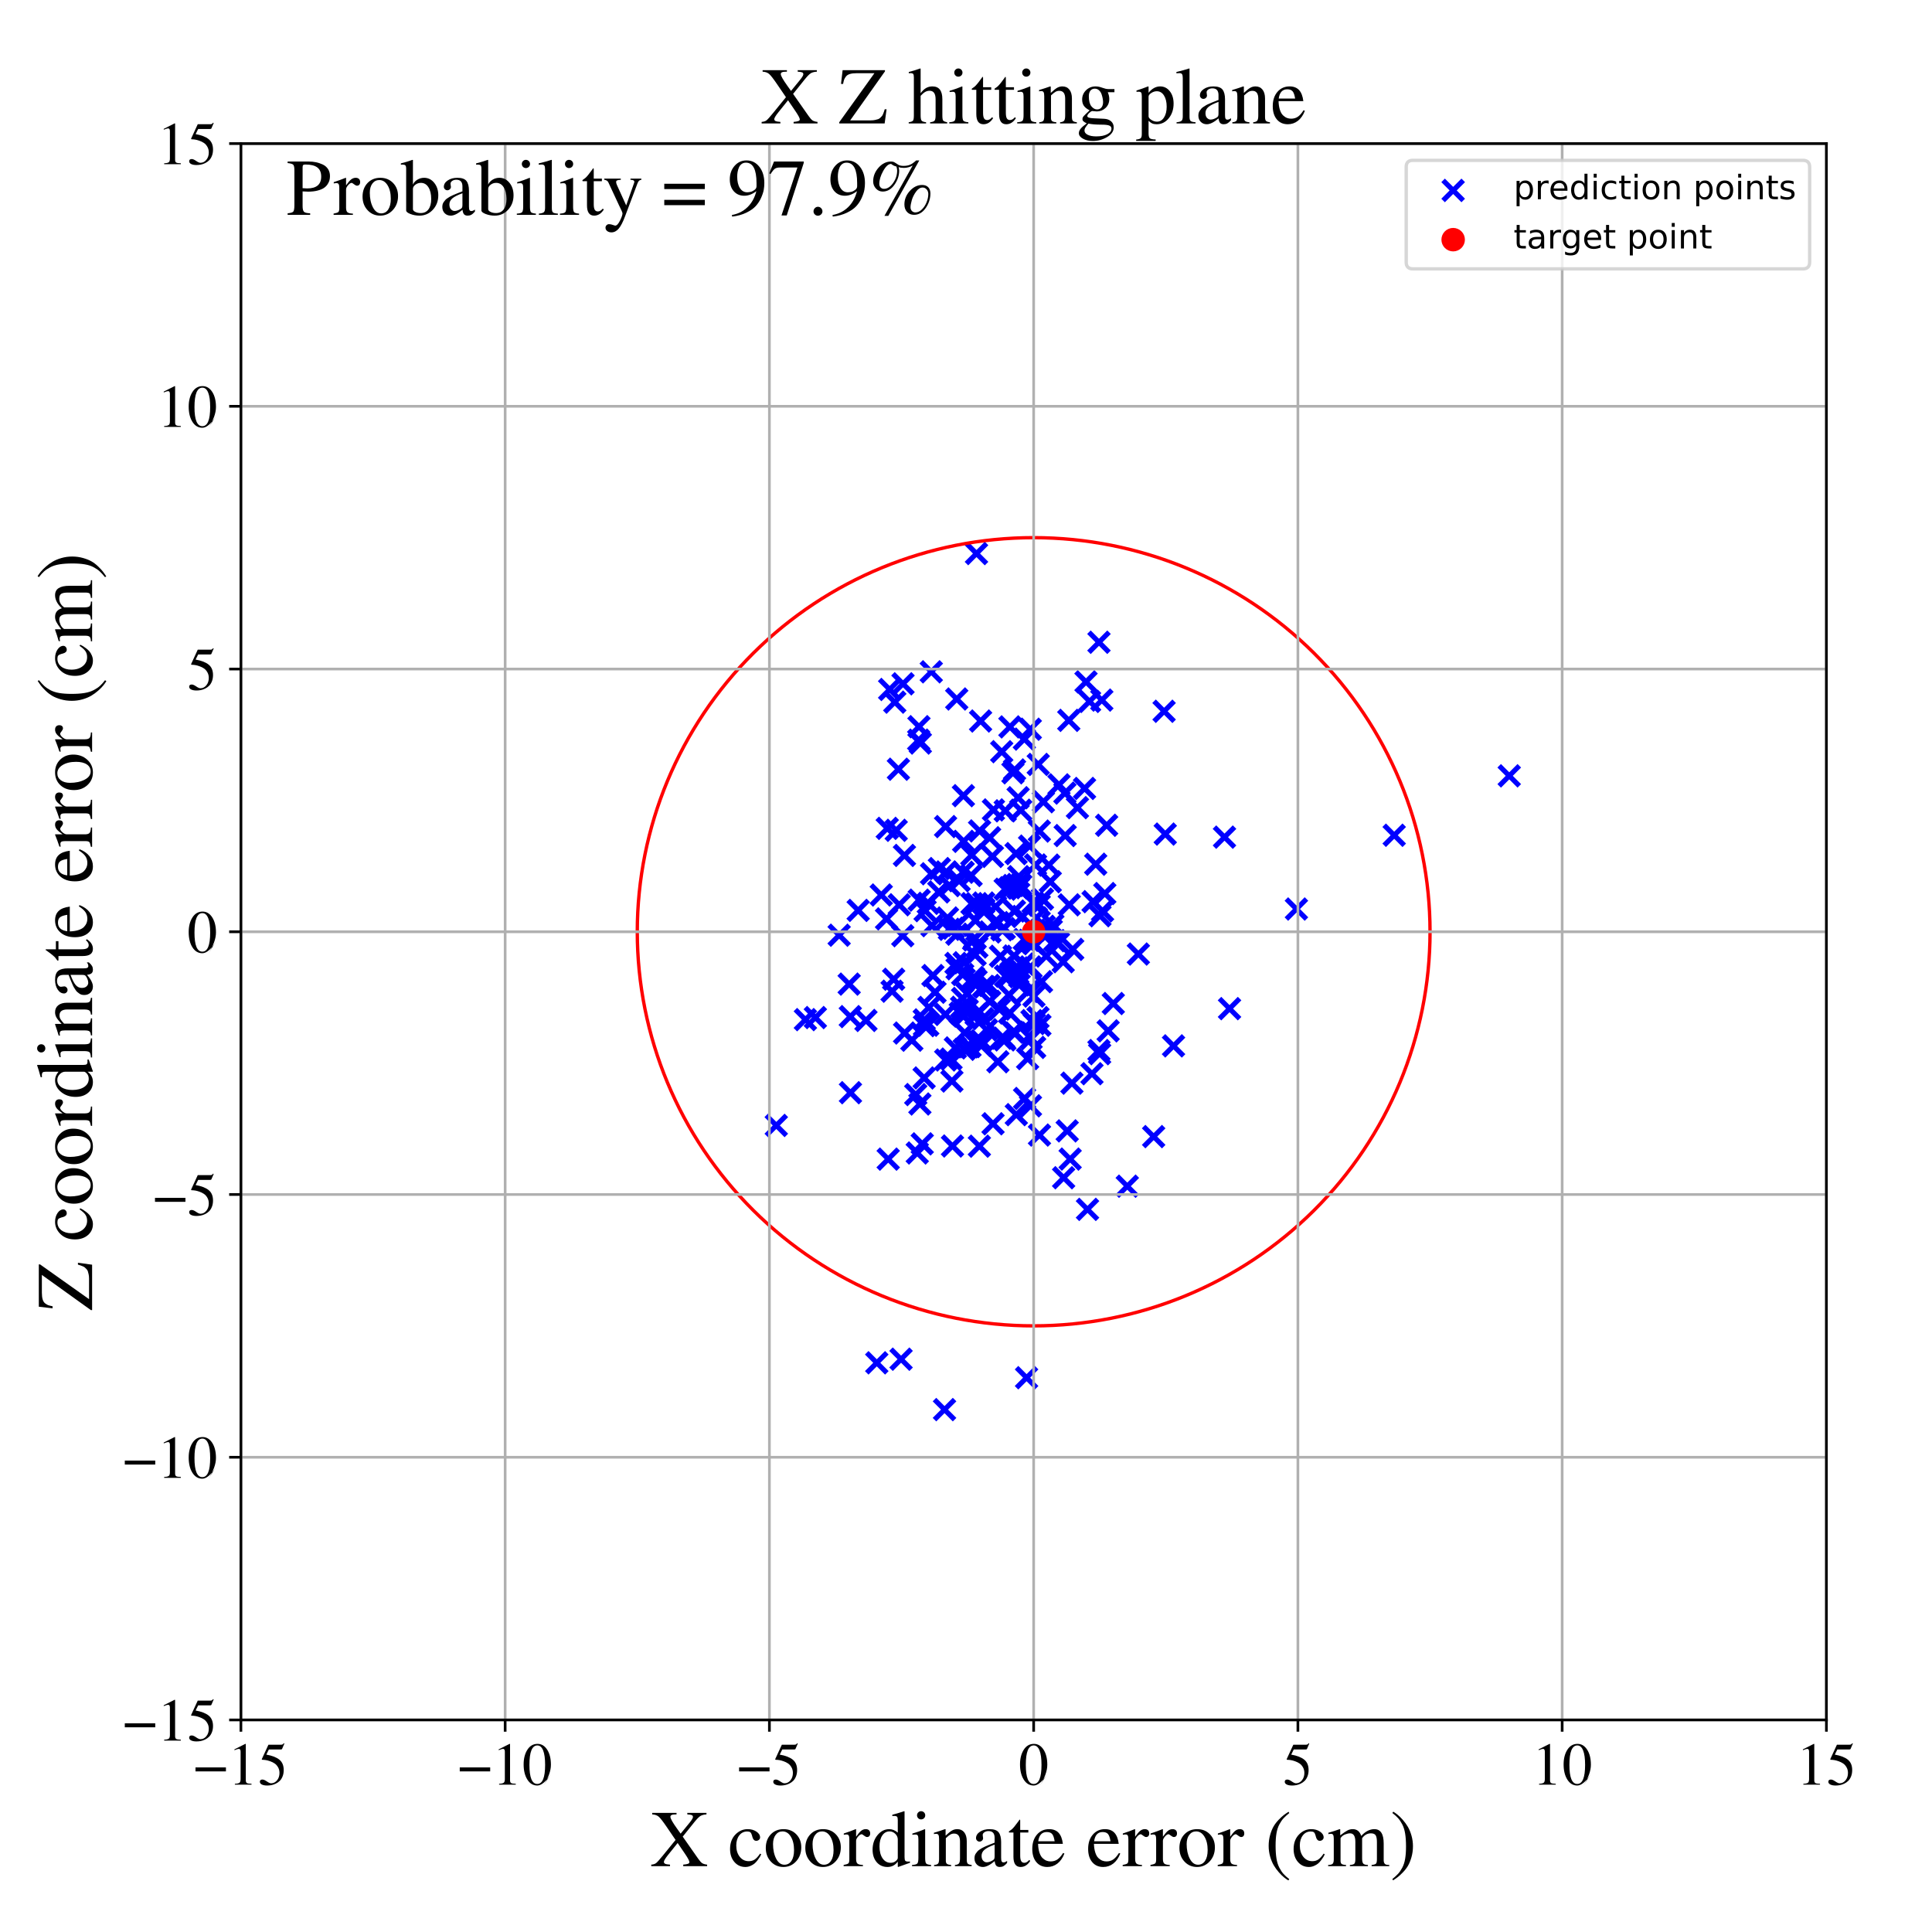 <?xml version="1.0" encoding="utf-8" standalone="no"?>
<!DOCTYPE svg PUBLIC "-//W3C//DTD SVG 1.1//EN"
  "http://www.w3.org/Graphics/SVG/1.1/DTD/svg11.dtd">
<!-- Created with matplotlib (https://matplotlib.org/) -->
<svg height="576pt" version="1.1" viewBox="0 0 576 576" width="576pt" xmlns="http://www.w3.org/2000/svg" xmlns:xlink="http://www.w3.org/1999/xlink">
 <defs>
  <style type="text/css">
*{stroke-linecap:butt;stroke-linejoin:round;}
  </style>
 </defs>
 <g id="figure_1">
  <g id="patch_1">
   <path d="M 0 576 
L 576 576 
L 576 0 
L 0 0 
z
" style="fill:#ffffff;"/>
  </g>
  <g id="axes_1">
   <g id="patch_2">
    <path d="M 71.822 512.784 
L 544.52 512.784 
L 544.52 42.802 
L 71.822 42.802 
z
" style="fill:#ffffff;"/>
   </g>
   <g id="PathCollection_1">
    <defs>
     <path d="M -3 3 
L 3 -3 
M -3 -3 
L 3 3 
" id="m93c66b60c4" style="stroke:#0000ff;stroke-width:1.5;"/>
    </defs>
    <g clip-path="url(#p241624dcc1)">
     <use style="fill:#0000ff;stroke:#0000ff;stroke-width:1.5;" x="286.689" xlink:href="#m93c66b60c4" y="300.305"/>
     <use style="fill:#0000ff;stroke:#0000ff;stroke-width:1.5;" x="289.965" xlink:href="#m93c66b60c4" y="292.736"/>
     <use style="fill:#0000ff;stroke:#0000ff;stroke-width:1.5;" x="280.063" xlink:href="#m93c66b60c4" y="258.95"/>
     <use style="fill:#0000ff;stroke:#0000ff;stroke-width:1.5;" x="299.679" xlink:href="#m93c66b60c4" y="265.106"/>
     <use style="fill:#0000ff;stroke:#0000ff;stroke-width:1.5;" x="305.47" xlink:href="#m93c66b60c4" y="327.491"/>
     <use style="fill:#0000ff;stroke:#0000ff;stroke-width:1.5;" x="313.126" xlink:href="#m93c66b60c4" y="262.878"/>
     <use style="fill:#0000ff;stroke:#0000ff;stroke-width:1.5;" x="286.286" xlink:href="#m93c66b60c4" y="302.031"/>
     <use style="fill:#0000ff;stroke:#0000ff;stroke-width:1.5;" x="265.241" xlink:href="#m93c66b60c4" y="205.555"/>
     <use style="fill:#0000ff;stroke:#0000ff;stroke-width:1.5;" x="275.552" xlink:href="#m93c66b60c4" y="304.063"/>
     <use style="fill:#0000ff;stroke:#0000ff;stroke-width:1.5;" x="301.995" xlink:href="#m93c66b60c4" y="230.4"/>
     <use style="fill:#0000ff;stroke:#0000ff;stroke-width:1.5;" x="302.123" xlink:href="#m93c66b60c4" y="264.003"/>
     <use style="fill:#0000ff;stroke:#0000ff;stroke-width:1.5;" x="301.069" xlink:href="#m93c66b60c4" y="264.655"/>
     <use style="fill:#0000ff;stroke:#0000ff;stroke-width:1.5;" x="287.298" xlink:href="#m93c66b60c4" y="250.833"/>
     <use style="fill:#0000ff;stroke:#0000ff;stroke-width:1.5;" x="311.317" xlink:href="#m93c66b60c4" y="276.162"/>
     <use style="fill:#0000ff;stroke:#0000ff;stroke-width:1.5;" x="328.492" xlink:href="#m93c66b60c4" y="208.723"/>
     <use style="fill:#0000ff;stroke:#0000ff;stroke-width:1.5;" x="312.692" xlink:href="#m93c66b60c4" y="257.917"/>
     <use style="fill:#0000ff;stroke:#0000ff;stroke-width:1.5;" x="293.332" xlink:href="#m93c66b60c4" y="271.071"/>
     <use style="fill:#0000ff;stroke:#0000ff;stroke-width:1.5;" x="269.151" xlink:href="#m93c66b60c4" y="278.968"/>
     <use style="fill:#0000ff;stroke:#0000ff;stroke-width:1.5;" x="303.486" xlink:href="#m93c66b60c4" y="288.559"/>
     <use style="fill:#0000ff;stroke:#0000ff;stroke-width:1.5;" x="329.926" xlink:href="#m93c66b60c4" y="246.045"/>
     <use style="fill:#0000ff;stroke:#0000ff;stroke-width:1.5;" x="308.257" xlink:href="#m93c66b60c4" y="296.988"/>
     <use style="fill:#0000ff;stroke:#0000ff;stroke-width:1.5;" x="231.441" xlink:href="#m93c66b60c4" y="335.533"/>
     <use style="fill:#0000ff;stroke:#0000ff;stroke-width:1.5;" x="310.509" xlink:href="#m93c66b60c4" y="292.659"/>
     <use style="fill:#0000ff;stroke:#0000ff;stroke-width:1.5;" x="258.175" xlink:href="#m93c66b60c4" y="304.232"/>
     <use style="fill:#0000ff;stroke:#0000ff;stroke-width:1.5;" x="276.756" xlink:href="#m93c66b60c4" y="269.308"/>
     <use style="fill:#0000ff;stroke:#0000ff;stroke-width:1.5;" x="299.594" xlink:href="#m93c66b60c4" y="310.033"/>
     <use style="fill:#0000ff;stroke:#0000ff;stroke-width:1.5;" x="286.983" xlink:href="#m93c66b60c4" y="297.681"/>
     <use style="fill:#0000ff;stroke:#0000ff;stroke-width:1.5;" x="304.332" xlink:href="#m93c66b60c4" y="263.917"/>
     <use style="fill:#0000ff;stroke:#0000ff;stroke-width:1.5;" x="315.574" xlink:href="#m93c66b60c4" y="281.096"/>
     <use style="fill:#0000ff;stroke:#0000ff;stroke-width:1.5;" x="308.468" xlink:href="#m93c66b60c4" y="312.269"/>
     <use style="fill:#0000ff;stroke:#0000ff;stroke-width:1.5;" x="283.8" xlink:href="#m93c66b60c4" y="322.299"/>
     <use style="fill:#0000ff;stroke:#0000ff;stroke-width:1.5;" x="281.954" xlink:href="#m93c66b60c4" y="316.024"/>
     <use style="fill:#0000ff;stroke:#0000ff;stroke-width:1.5;" x="304.318" xlink:href="#m93c66b60c4" y="241.551"/>
     <use style="fill:#0000ff;stroke:#0000ff;stroke-width:1.5;" x="347.061" xlink:href="#m93c66b60c4" y="212.059"/>
     <use style="fill:#0000ff;stroke:#0000ff;stroke-width:1.5;" x="319.577" xlink:href="#m93c66b60c4" y="322.925"/>
     <use style="fill:#0000ff;stroke:#0000ff;stroke-width:1.5;" x="277.649" xlink:href="#m93c66b60c4" y="200.295"/>
     <use style="fill:#0000ff;stroke:#0000ff;stroke-width:1.5;" x="319.818" xlink:href="#m93c66b60c4" y="283.041"/>
     <use style="fill:#0000ff;stroke:#0000ff;stroke-width:1.5;" x="288.311" xlink:href="#m93c66b60c4" y="296.234"/>
     <use style="fill:#0000ff;stroke:#0000ff;stroke-width:1.5;" x="299.698" xlink:href="#m93c66b60c4" y="241.736"/>
     <use style="fill:#0000ff;stroke:#0000ff;stroke-width:1.5;" x="287.286" xlink:href="#m93c66b60c4" y="302.936"/>
     <use style="fill:#0000ff;stroke:#0000ff;stroke-width:1.5;" x="308.972" xlink:href="#m93c66b60c4" y="273.65"/>
     <use style="fill:#0000ff;stroke:#0000ff;stroke-width:1.5;" x="279.886" xlink:href="#m93c66b60c4" y="265.913"/>
     <use style="fill:#0000ff;stroke:#0000ff;stroke-width:1.5;" x="298.28" xlink:href="#m93c66b60c4" y="285.096"/>
     <use style="fill:#0000ff;stroke:#0000ff;stroke-width:1.5;" x="299.406" xlink:href="#m93c66b60c4" y="276.823"/>
     <use style="fill:#0000ff;stroke:#0000ff;stroke-width:1.5;" x="283.052" xlink:href="#m93c66b60c4" y="277.059"/>
     <use style="fill:#0000ff;stroke:#0000ff;stroke-width:1.5;" x="306.755" xlink:href="#m93c66b60c4" y="280.353"/>
     <use style="fill:#0000ff;stroke:#0000ff;stroke-width:1.5;" x="266.767" xlink:href="#m93c66b60c4" y="209.333"/>
     <use style="fill:#0000ff;stroke:#0000ff;stroke-width:1.5;" x="291.99" xlink:href="#m93c66b60c4" y="301.654"/>
     <use style="fill:#0000ff;stroke:#0000ff;stroke-width:1.5;" x="299.791" xlink:href="#m93c66b60c4" y="291.038"/>
     <use style="fill:#0000ff;stroke:#0000ff;stroke-width:1.5;" x="299.246" xlink:href="#m93c66b60c4" y="309.51"/>
     <use style="fill:#0000ff;stroke:#0000ff;stroke-width:1.5;" x="293.579" xlink:href="#m93c66b60c4" y="294.226"/>
     <use style="fill:#0000ff;stroke:#0000ff;stroke-width:1.5;" x="316.979" xlink:href="#m93c66b60c4" y="286.728"/>
     <use style="fill:#0000ff;stroke:#0000ff;stroke-width:1.5;" x="309.902" xlink:href="#m93c66b60c4" y="338.4"/>
     <use style="fill:#0000ff;stroke:#0000ff;stroke-width:1.5;" x="287.618" xlink:href="#m93c66b60c4" y="307.919"/>
     <use style="fill:#0000ff;stroke:#0000ff;stroke-width:1.5;" x="284.19" xlink:href="#m93c66b60c4" y="276.749"/>
     <use style="fill:#0000ff;stroke:#0000ff;stroke-width:1.5;" x="292.518" xlink:href="#m93c66b60c4" y="310.267"/>
     <use style="fill:#0000ff;stroke:#0000ff;stroke-width:1.5;" x="266.431" xlink:href="#m93c66b60c4" y="291.951"/>
     <use style="fill:#0000ff;stroke:#0000ff;stroke-width:1.5;" x="292.052" xlink:href="#m93c66b60c4" y="247.729"/>
     <use style="fill:#0000ff;stroke:#0000ff;stroke-width:1.5;" x="347.403" xlink:href="#m93c66b60c4" y="248.669"/>
     <use style="fill:#0000ff;stroke:#0000ff;stroke-width:1.5;" x="327.646" xlink:href="#m93c66b60c4" y="191.48"/>
     <use style="fill:#0000ff;stroke:#0000ff;stroke-width:1.5;" x="285.948" xlink:href="#m93c66b60c4" y="262.562"/>
     <use style="fill:#0000ff;stroke:#0000ff;stroke-width:1.5;" x="309.861" xlink:href="#m93c66b60c4" y="247.77"/>
     <use style="fill:#0000ff;stroke:#0000ff;stroke-width:1.5;" x="283.538" xlink:href="#m93c66b60c4" y="315.751"/>
     <use style="fill:#0000ff;stroke:#0000ff;stroke-width:1.5;" x="295.037" xlink:href="#m93c66b60c4" y="249.756"/>
     <use style="fill:#0000ff;stroke:#0000ff;stroke-width:1.5;" x="295.878" xlink:href="#m93c66b60c4" y="255.333"/>
     <use style="fill:#0000ff;stroke:#0000ff;stroke-width:1.5;" x="264.806" xlink:href="#m93c66b60c4" y="345.578"/>
     <use style="fill:#0000ff;stroke:#0000ff;stroke-width:1.5;" x="303.869" xlink:href="#m93c66b60c4" y="293.632"/>
     <use style="fill:#0000ff;stroke:#0000ff;stroke-width:1.5;" x="287.227" xlink:href="#m93c66b60c4" y="237.219"/>
     <use style="fill:#0000ff;stroke:#0000ff;stroke-width:1.5;" x="310.035" xlink:href="#m93c66b60c4" y="305.66"/>
     <use style="fill:#0000ff;stroke:#0000ff;stroke-width:1.5;" x="273.973" xlink:href="#m93c66b60c4" y="216.652"/>
     <use style="fill:#0000ff;stroke:#0000ff;stroke-width:1.5;" x="305.134" xlink:href="#m93c66b60c4" y="287.4"/>
     <use style="fill:#0000ff;stroke:#0000ff;stroke-width:1.5;" x="298.585" xlink:href="#m93c66b60c4" y="309.534"/>
     <use style="fill:#0000ff;stroke:#0000ff;stroke-width:1.5;" x="284.832" xlink:href="#m93c66b60c4" y="312.414"/>
     <use style="fill:#0000ff;stroke:#0000ff;stroke-width:1.5;" x="296.55" xlink:href="#m93c66b60c4" y="275.026"/>
     <use style="fill:#0000ff;stroke:#0000ff;stroke-width:1.5;" x="415.663" xlink:href="#m93c66b60c4" y="249.021"/>
     <use style="fill:#0000ff;stroke:#0000ff;stroke-width:1.5;" x="288.301" xlink:href="#m93c66b60c4" y="301.051"/>
     <use style="fill:#0000ff;stroke:#0000ff;stroke-width:1.5;" x="291.239" xlink:href="#m93c66b60c4" y="282.345"/>
     <use style="fill:#0000ff;stroke:#0000ff;stroke-width:1.5;" x="275.808" xlink:href="#m93c66b60c4" y="271.495"/>
     <use style="fill:#0000ff;stroke:#0000ff;stroke-width:1.5;" x="365.068" xlink:href="#m93c66b60c4" y="249.586"/>
     <use style="fill:#0000ff;stroke:#0000ff;stroke-width:1.5;" x="306.369" xlink:href="#m93c66b60c4" y="315.609"/>
     <use style="fill:#0000ff;stroke:#0000ff;stroke-width:1.5;" x="277.853" xlink:href="#m93c66b60c4" y="275.974"/>
     <use style="fill:#0000ff;stroke:#0000ff;stroke-width:1.5;" x="329.382" xlink:href="#m93c66b60c4" y="266.397"/>
     <use style="fill:#0000ff;stroke:#0000ff;stroke-width:1.5;" x="318.174" xlink:href="#m93c66b60c4" y="337.159"/>
     <use style="fill:#0000ff;stroke:#0000ff;stroke-width:1.5;" x="285.239" xlink:href="#m93c66b60c4" y="208.394"/>
     <use style="fill:#0000ff;stroke:#0000ff;stroke-width:1.5;" x="274.051" xlink:href="#m93c66b60c4" y="268.363"/>
     <use style="fill:#0000ff;stroke:#0000ff;stroke-width:1.5;" x="291.129" xlink:href="#m93c66b60c4" y="165.032"/>
     <use style="fill:#0000ff;stroke:#0000ff;stroke-width:1.5;" x="293.26" xlink:href="#m93c66b60c4" y="294.08"/>
     <use style="fill:#0000ff;stroke:#0000ff;stroke-width:1.5;" x="287.449" xlink:href="#m93c66b60c4" y="287.02"/>
     <use style="fill:#0000ff;stroke:#0000ff;stroke-width:1.5;" x="240.123" xlink:href="#m93c66b60c4" y="303.988"/>
     <use style="fill:#0000ff;stroke:#0000ff;stroke-width:1.5;" x="317.109" xlink:href="#m93c66b60c4" y="351.128"/>
     <use style="fill:#0000ff;stroke:#0000ff;stroke-width:1.5;" x="265.956" xlink:href="#m93c66b60c4" y="295.514"/>
     <use style="fill:#0000ff;stroke:#0000ff;stroke-width:1.5;" x="282.122" xlink:href="#m93c66b60c4" y="259.97"/>
     <use style="fill:#0000ff;stroke:#0000ff;stroke-width:1.5;" x="282.475" xlink:href="#m93c66b60c4" y="273.675"/>
     <use style="fill:#0000ff;stroke:#0000ff;stroke-width:1.5;" x="285.018" xlink:href="#m93c66b60c4" y="287.232"/>
     <use style="fill:#0000ff;stroke:#0000ff;stroke-width:1.5;" x="309.465" xlink:href="#m93c66b60c4" y="303.383"/>
     <use style="fill:#0000ff;stroke:#0000ff;stroke-width:1.5;" x="290.711" xlink:href="#m93c66b60c4" y="284.697"/>
     <use style="fill:#0000ff;stroke:#0000ff;stroke-width:1.5;" x="309.542" xlink:href="#m93c66b60c4" y="227.9"/>
     <use style="fill:#0000ff;stroke:#0000ff;stroke-width:1.5;" x="294.123" xlink:href="#m93c66b60c4" y="307.001"/>
     <use style="fill:#0000ff;stroke:#0000ff;stroke-width:1.5;" x="301.435" xlink:href="#m93c66b60c4" y="289.999"/>
     <use style="fill:#0000ff;stroke:#0000ff;stroke-width:1.5;" x="325.886" xlink:href="#m93c66b60c4" y="268.817"/>
     <use style="fill:#0000ff;stroke:#0000ff;stroke-width:1.5;" x="283.016" xlink:href="#m93c66b60c4" y="264.03"/>
     <use style="fill:#0000ff;stroke:#0000ff;stroke-width:1.5;" x="290.996" xlink:href="#m93c66b60c4" y="292.343"/>
     <use style="fill:#0000ff;stroke:#0000ff;stroke-width:1.5;" x="274.254" xlink:href="#m93c66b60c4" y="329.141"/>
     <use style="fill:#0000ff;stroke:#0000ff;stroke-width:1.5;" x="313.428" xlink:href="#m93c66b60c4" y="277.316"/>
     <use style="fill:#0000ff;stroke:#0000ff;stroke-width:1.5;" x="301.005" xlink:href="#m93c66b60c4" y="302.013"/>
     <use style="fill:#0000ff;stroke:#0000ff;stroke-width:1.5;" x="302.306" xlink:href="#m93c66b60c4" y="285.004"/>
     <use style="fill:#0000ff;stroke:#0000ff;stroke-width:1.5;" x="290.794" xlink:href="#m93c66b60c4" y="274.414"/>
     <use style="fill:#0000ff;stroke:#0000ff;stroke-width:1.5;" x="310.799" xlink:href="#m93c66b60c4" y="268.051"/>
     <use style="fill:#0000ff;stroke:#0000ff;stroke-width:1.5;" x="283.971" xlink:href="#m93c66b60c4" y="341.666"/>
     <use style="fill:#0000ff;stroke:#0000ff;stroke-width:1.5;" x="311.934" xlink:href="#m93c66b60c4" y="285.033"/>
     <use style="fill:#0000ff;stroke:#0000ff;stroke-width:1.5;" x="302.108" xlink:href="#m93c66b60c4" y="307.711"/>
     <use style="fill:#0000ff;stroke:#0000ff;stroke-width:1.5;" x="293.283" xlink:href="#m93c66b60c4" y="269.219"/>
     <use style="fill:#0000ff;stroke:#0000ff;stroke-width:1.5;" x="343.949" xlink:href="#m93c66b60c4" y="338.861"/>
     <use style="fill:#0000ff;stroke:#0000ff;stroke-width:1.5;" x="267.846" xlink:href="#m93c66b60c4" y="229.333"/>
     <use style="fill:#0000ff;stroke:#0000ff;stroke-width:1.5;" x="307.213" xlink:href="#m93c66b60c4" y="288.281"/>
     <use style="fill:#0000ff;stroke:#0000ff;stroke-width:1.5;" x="275.516" xlink:href="#m93c66b60c4" y="321.371"/>
     <use style="fill:#0000ff;stroke:#0000ff;stroke-width:1.5;" x="296.181" xlink:href="#m93c66b60c4" y="241.462"/>
     <use style="fill:#0000ff;stroke:#0000ff;stroke-width:1.5;" x="307.735" xlink:href="#m93c66b60c4" y="280.937"/>
     <use style="fill:#0000ff;stroke:#0000ff;stroke-width:1.5;" x="296.808" xlink:href="#m93c66b60c4" y="270.299"/>
     <use style="fill:#0000ff;stroke:#0000ff;stroke-width:1.5;" x="303.002" xlink:href="#m93c66b60c4" y="332.316"/>
     <use style="fill:#0000ff;stroke:#0000ff;stroke-width:1.5;" x="297.565" xlink:href="#m93c66b60c4" y="275.062"/>
     <use style="fill:#0000ff;stroke:#0000ff;stroke-width:1.5;" x="328.713" xlink:href="#m93c66b60c4" y="271.576"/>
     <use style="fill:#0000ff;stroke:#0000ff;stroke-width:1.5;" x="307.371" xlink:href="#m93c66b60c4" y="288.481"/>
     <use style="fill:#0000ff;stroke:#0000ff;stroke-width:1.5;" x="323.777" xlink:href="#m93c66b60c4" y="203.293"/>
     <use style="fill:#0000ff;stroke:#0000ff;stroke-width:1.5;" x="295.056" xlink:href="#m93c66b60c4" y="298.544"/>
     <use style="fill:#0000ff;stroke:#0000ff;stroke-width:1.5;" x="307.171" xlink:href="#m93c66b60c4" y="217.405"/>
     <use style="fill:#0000ff;stroke:#0000ff;stroke-width:1.5;" x="305.396" xlink:href="#m93c66b60c4" y="220.355"/>
     <use style="fill:#0000ff;stroke:#0000ff;stroke-width:1.5;" x="303.35" xlink:href="#m93c66b60c4" y="263.699"/>
     <use style="fill:#0000ff;stroke:#0000ff;stroke-width:1.5;" x="276.931" xlink:href="#m93c66b60c4" y="300.355"/>
     <use style="fill:#0000ff;stroke:#0000ff;stroke-width:1.5;" x="288.651" xlink:href="#m93c66b60c4" y="312.095"/>
     <use style="fill:#0000ff;stroke:#0000ff;stroke-width:1.5;" x="269.647" xlink:href="#m93c66b60c4" y="255.031"/>
     <use style="fill:#0000ff;stroke:#0000ff;stroke-width:1.5;" x="315.721" xlink:href="#m93c66b60c4" y="233.99"/>
     <use style="fill:#0000ff;stroke:#0000ff;stroke-width:1.5;" x="305.373" xlink:href="#m93c66b60c4" y="280.098"/>
     <use style="fill:#0000ff;stroke:#0000ff;stroke-width:1.5;" x="243.091" xlink:href="#m93c66b60c4" y="303.371"/>
     <use style="fill:#0000ff;stroke:#0000ff;stroke-width:1.5;" x="339.385" xlink:href="#m93c66b60c4" y="284.434"/>
     <use style="fill:#0000ff;stroke:#0000ff;stroke-width:1.5;" x="264.308" xlink:href="#m93c66b60c4" y="273.951"/>
     <use style="fill:#0000ff;stroke:#0000ff;stroke-width:1.5;" x="291.747" xlink:href="#m93c66b60c4" y="310.634"/>
     <use style="fill:#0000ff;stroke:#0000ff;stroke-width:1.5;" x="303.644" xlink:href="#m93c66b60c4" y="264.706"/>
     <use style="fill:#0000ff;stroke:#0000ff;stroke-width:1.5;" x="349.872" xlink:href="#m93c66b60c4" y="311.812"/>
     <use style="fill:#0000ff;stroke:#0000ff;stroke-width:1.5;" x="268.104" xlink:href="#m93c66b60c4" y="269.744"/>
     <use style="fill:#0000ff;stroke:#0000ff;stroke-width:1.5;" x="309.822" xlink:href="#m93c66b60c4" y="269.872"/>
     <use style="fill:#0000ff;stroke:#0000ff;stroke-width:1.5;" x="298.652" xlink:href="#m93c66b60c4" y="224.107"/>
     <use style="fill:#0000ff;stroke:#0000ff;stroke-width:1.5;" x="449.961" xlink:href="#m93c66b60c4" y="231.306"/>
     <use style="fill:#0000ff;stroke:#0000ff;stroke-width:1.5;" x="271.855" xlink:href="#m93c66b60c4" y="310.123"/>
     <use style="fill:#0000ff;stroke:#0000ff;stroke-width:1.5;" x="301.178" xlink:href="#m93c66b60c4" y="290.533"/>
     <use style="fill:#0000ff;stroke:#0000ff;stroke-width:1.5;" x="336.086" xlink:href="#m93c66b60c4" y="353.645"/>
     <use style="fill:#0000ff;stroke:#0000ff;stroke-width:1.5;" x="298.711" xlink:href="#m93c66b60c4" y="277.206"/>
     <use style="fill:#0000ff;stroke:#0000ff;stroke-width:1.5;" x="307.664" xlink:href="#m93c66b60c4" y="304.282"/>
     <use style="fill:#0000ff;stroke:#0000ff;stroke-width:1.5;" x="262.735" xlink:href="#m93c66b60c4" y="266.83"/>
     <use style="fill:#0000ff;stroke:#0000ff;stroke-width:1.5;" x="307.218" xlink:href="#m93c66b60c4" y="329.688"/>
     <use style="fill:#0000ff;stroke:#0000ff;stroke-width:1.5;" x="317.572" xlink:href="#m93c66b60c4" y="249.11"/>
     <use style="fill:#0000ff;stroke:#0000ff;stroke-width:1.5;" x="297.961" xlink:href="#m93c66b60c4" y="300.845"/>
     <use style="fill:#0000ff;stroke:#0000ff;stroke-width:1.5;" x="319.047" xlink:href="#m93c66b60c4" y="345.564"/>
     <use style="fill:#0000ff;stroke:#0000ff;stroke-width:1.5;" x="281.599" xlink:href="#m93c66b60c4" y="420.257"/>
     <use style="fill:#0000ff;stroke:#0000ff;stroke-width:1.5;" x="290.255" xlink:href="#m93c66b60c4" y="291.404"/>
     <use style="fill:#0000ff;stroke:#0000ff;stroke-width:1.5;" x="366.569" xlink:href="#m93c66b60c4" y="300.712"/>
     <use style="fill:#0000ff;stroke:#0000ff;stroke-width:1.5;" x="273.017" xlink:href="#m93c66b60c4" y="326.33"/>
     <use style="fill:#0000ff;stroke:#0000ff;stroke-width:1.5;" x="318.643" xlink:href="#m93c66b60c4" y="214.765"/>
     <use style="fill:#0000ff;stroke:#0000ff;stroke-width:1.5;" x="289.782" xlink:href="#m93c66b60c4" y="269.402"/>
     <use style="fill:#0000ff;stroke:#0000ff;stroke-width:1.5;" x="294.865" xlink:href="#m93c66b60c4" y="293.788"/>
     <use style="fill:#0000ff;stroke:#0000ff;stroke-width:1.5;" x="303.489" xlink:href="#m93c66b60c4" y="264.739"/>
     <use style="fill:#0000ff;stroke:#0000ff;stroke-width:1.5;" x="285.276" xlink:href="#m93c66b60c4" y="278.514"/>
     <use style="fill:#0000ff;stroke:#0000ff;stroke-width:1.5;" x="290.592" xlink:href="#m93c66b60c4" y="279.698"/>
     <use style="fill:#0000ff;stroke:#0000ff;stroke-width:1.5;" x="295.158" xlink:href="#m93c66b60c4" y="277.847"/>
     <use style="fill:#0000ff;stroke:#0000ff;stroke-width:1.5;" x="293.045" xlink:href="#m93c66b60c4" y="303.702"/>
     <use style="fill:#0000ff;stroke:#0000ff;stroke-width:1.5;" x="317.482" xlink:href="#m93c66b60c4" y="236.449"/>
     <use style="fill:#0000ff;stroke:#0000ff;stroke-width:1.5;" x="261.402" xlink:href="#m93c66b60c4" y="406.304"/>
     <use style="fill:#0000ff;stroke:#0000ff;stroke-width:1.5;" x="307.408" xlink:href="#m93c66b60c4" y="309.632"/>
     <use style="fill:#0000ff;stroke:#0000ff;stroke-width:1.5;" x="304.005" xlink:href="#m93c66b60c4" y="291.198"/>
     <use style="fill:#0000ff;stroke:#0000ff;stroke-width:1.5;" x="277.723" xlink:href="#m93c66b60c4" y="260.503"/>
     <use style="fill:#0000ff;stroke:#0000ff;stroke-width:1.5;" x="326.67" xlink:href="#m93c66b60c4" y="257.653"/>
     <use style="fill:#0000ff;stroke:#0000ff;stroke-width:1.5;" x="289.712" xlink:href="#m93c66b60c4" y="254.91"/>
     <use style="fill:#0000ff;stroke:#0000ff;stroke-width:1.5;" x="278.131" xlink:href="#m93c66b60c4" y="290.844"/>
     <use style="fill:#0000ff;stroke:#0000ff;stroke-width:1.5;" x="281.847" xlink:href="#m93c66b60c4" y="302.437"/>
     <use style="fill:#0000ff;stroke:#0000ff;stroke-width:1.5;" x="278.767" xlink:href="#m93c66b60c4" y="295.818"/>
     <use style="fill:#0000ff;stroke:#0000ff;stroke-width:1.5;" x="318.782" xlink:href="#m93c66b60c4" y="269.765"/>
     <use style="fill:#0000ff;stroke:#0000ff;stroke-width:1.5;" x="290.265" xlink:href="#m93c66b60c4" y="280.231"/>
     <use style="fill:#0000ff;stroke:#0000ff;stroke-width:1.5;" x="331.917" xlink:href="#m93c66b60c4" y="299.188"/>
     <use style="fill:#0000ff;stroke:#0000ff;stroke-width:1.5;" x="250.183" xlink:href="#m93c66b60c4" y="278.817"/>
     <use style="fill:#0000ff;stroke:#0000ff;stroke-width:1.5;" x="255.858" xlink:href="#m93c66b60c4" y="271.42"/>
     <use style="fill:#0000ff;stroke:#0000ff;stroke-width:1.5;" x="324.838" xlink:href="#m93c66b60c4" y="209.121"/>
     <use style="fill:#0000ff;stroke:#0000ff;stroke-width:1.5;" x="253.505" xlink:href="#m93c66b60c4" y="303.093"/>
     <use style="fill:#0000ff;stroke:#0000ff;stroke-width:1.5;" x="268.641" xlink:href="#m93c66b60c4" y="405.226"/>
     <use style="fill:#0000ff;stroke:#0000ff;stroke-width:1.5;" x="291.129" xlink:href="#m93c66b60c4" y="269.419"/>
     <use style="fill:#0000ff;stroke:#0000ff;stroke-width:1.5;" x="303.446" xlink:href="#m93c66b60c4" y="290.229"/>
     <use style="fill:#0000ff;stroke:#0000ff;stroke-width:1.5;" x="300.781" xlink:href="#m93c66b60c4" y="296.614"/>
     <use style="fill:#0000ff;stroke:#0000ff;stroke-width:1.5;" x="302.472" xlink:href="#m93c66b60c4" y="229.552"/>
     <use style="fill:#0000ff;stroke:#0000ff;stroke-width:1.5;" x="323.342" xlink:href="#m93c66b60c4" y="235.064"/>
     <use style="fill:#0000ff;stroke:#0000ff;stroke-width:1.5;" x="330.379" xlink:href="#m93c66b60c4" y="307.335"/>
     <use style="fill:#0000ff;stroke:#0000ff;stroke-width:1.5;" x="269.689" xlink:href="#m93c66b60c4" y="307.984"/>
     <use style="fill:#0000ff;stroke:#0000ff;stroke-width:1.5;" x="325.555" xlink:href="#m93c66b60c4" y="320.113"/>
     <use style="fill:#0000ff;stroke:#0000ff;stroke-width:1.5;" x="274.382" xlink:href="#m93c66b60c4" y="221.529"/>
     <use style="fill:#0000ff;stroke:#0000ff;stroke-width:1.5;" x="281.914" xlink:href="#m93c66b60c4" y="246.435"/>
     <use style="fill:#0000ff;stroke:#0000ff;stroke-width:1.5;" x="285.438" xlink:href="#m93c66b60c4" y="275.891"/>
     <use style="fill:#0000ff;stroke:#0000ff;stroke-width:1.5;" x="327.632" xlink:href="#m93c66b60c4" y="313.208"/>
     <use style="fill:#0000ff;stroke:#0000ff;stroke-width:1.5;" x="296.062" xlink:href="#m93c66b60c4" y="335.037"/>
     <use style="fill:#0000ff;stroke:#0000ff;stroke-width:1.5;" x="386.508" xlink:href="#m93c66b60c4" y="271.015"/>
     <use style="fill:#0000ff;stroke:#0000ff;stroke-width:1.5;" x="313.901" xlink:href="#m93c66b60c4" y="275.747"/>
     <use style="fill:#0000ff;stroke:#0000ff;stroke-width:1.5;" x="267.195" xlink:href="#m93c66b60c4" y="247.546"/>
     <use style="fill:#0000ff;stroke:#0000ff;stroke-width:1.5;" x="269.222" xlink:href="#m93c66b60c4" y="203.869"/>
     <use style="fill:#0000ff;stroke:#0000ff;stroke-width:1.5;" x="275.611" xlink:href="#m93c66b60c4" y="305.784"/>
     <use style="fill:#0000ff;stroke:#0000ff;stroke-width:1.5;" x="289.516" xlink:href="#m93c66b60c4" y="261.012"/>
     <use style="fill:#0000ff;stroke:#0000ff;stroke-width:1.5;" x="285.344" xlink:href="#m93c66b60c4" y="288.815"/>
     <use style="fill:#0000ff;stroke:#0000ff;stroke-width:1.5;" x="274.956" xlink:href="#m93c66b60c4" y="341.025"/>
     <use style="fill:#0000ff;stroke:#0000ff;stroke-width:1.5;" x="327.942" xlink:href="#m93c66b60c4" y="273.011"/>
     <use style="fill:#0000ff;stroke:#0000ff;stroke-width:1.5;" x="308.733" xlink:href="#m93c66b60c4" y="257.868"/>
     <use style="fill:#0000ff;stroke:#0000ff;stroke-width:1.5;" x="311.078" xlink:href="#m93c66b60c4" y="239.03"/>
     <use style="fill:#0000ff;stroke:#0000ff;stroke-width:1.5;" x="311.522" xlink:href="#m93c66b60c4" y="279.166"/>
     <use style="fill:#0000ff;stroke:#0000ff;stroke-width:1.5;" x="273.898" xlink:href="#m93c66b60c4" y="220.668"/>
     <use style="fill:#0000ff;stroke:#0000ff;stroke-width:1.5;" x="292.349" xlink:href="#m93c66b60c4" y="214.964"/>
     <use style="fill:#0000ff;stroke:#0000ff;stroke-width:1.5;" x="264.525" xlink:href="#m93c66b60c4" y="246.964"/>
     <use style="fill:#0000ff;stroke:#0000ff;stroke-width:1.5;" x="308.358" xlink:href="#m93c66b60c4" y="305.167"/>
     <use style="fill:#0000ff;stroke:#0000ff;stroke-width:1.5;" x="306.481" xlink:href="#m93c66b60c4" y="295.588"/>
     <use style="fill:#0000ff;stroke:#0000ff;stroke-width:1.5;" x="287.014" xlink:href="#m93c66b60c4" y="290.533"/>
     <use style="fill:#0000ff;stroke:#0000ff;stroke-width:1.5;" x="304.87" xlink:href="#m93c66b60c4" y="273.228"/>
     <use style="fill:#0000ff;stroke:#0000ff;stroke-width:1.5;" x="303.539" xlink:href="#m93c66b60c4" y="237.826"/>
     <use style="fill:#0000ff;stroke:#0000ff;stroke-width:1.5;" x="303.712" xlink:href="#m93c66b60c4" y="261.372"/>
     <use style="fill:#0000ff;stroke:#0000ff;stroke-width:1.5;" x="273.469" xlink:href="#m93c66b60c4" y="343.747"/>
     <use style="fill:#0000ff;stroke:#0000ff;stroke-width:1.5;" x="306.06" xlink:href="#m93c66b60c4" y="410.745"/>
     <use style="fill:#0000ff;stroke:#0000ff;stroke-width:1.5;" x="253.17" xlink:href="#m93c66b60c4" y="293.401"/>
     <use style="fill:#0000ff;stroke:#0000ff;stroke-width:1.5;" x="287.148" xlink:href="#m93c66b60c4" y="260.051"/>
     <use style="fill:#0000ff;stroke:#0000ff;stroke-width:1.5;" x="324.226" xlink:href="#m93c66b60c4" y="360.555"/>
     <use style="fill:#0000ff;stroke:#0000ff;stroke-width:1.5;" x="302.678" xlink:href="#m93c66b60c4" y="307.973"/>
     <use style="fill:#0000ff;stroke:#0000ff;stroke-width:1.5;" x="307.993" xlink:href="#m93c66b60c4" y="269.139"/>
     <use style="fill:#0000ff;stroke:#0000ff;stroke-width:1.5;" x="292.567" xlink:href="#m93c66b60c4" y="311.718"/>
     <use style="fill:#0000ff;stroke:#0000ff;stroke-width:1.5;" x="308.199" xlink:href="#m93c66b60c4" y="281.339"/>
     <use style="fill:#0000ff;stroke:#0000ff;stroke-width:1.5;" x="291.019" xlink:href="#m93c66b60c4" y="302.437"/>
     <use style="fill:#0000ff;stroke:#0000ff;stroke-width:1.5;" x="302.923" xlink:href="#m93c66b60c4" y="254.492"/>
     <use style="fill:#0000ff;stroke:#0000ff;stroke-width:1.5;" x="289.201" xlink:href="#m93c66b60c4" y="312.025"/>
     <use style="fill:#0000ff;stroke:#0000ff;stroke-width:1.5;" x="297.503" xlink:href="#m93c66b60c4" y="316.547"/>
     <use style="fill:#0000ff;stroke:#0000ff;stroke-width:1.5;" x="306.96" xlink:href="#m93c66b60c4" y="252.249"/>
     <use style="fill:#0000ff;stroke:#0000ff;stroke-width:1.5;" x="321.223" xlink:href="#m93c66b60c4" y="240.791"/>
     <use style="fill:#0000ff;stroke:#0000ff;stroke-width:1.5;" x="291.986" xlink:href="#m93c66b60c4" y="341.717"/>
     <use style="fill:#0000ff;stroke:#0000ff;stroke-width:1.5;" x="253.553" xlink:href="#m93c66b60c4" y="325.773"/>
     <use style="fill:#0000ff;stroke:#0000ff;stroke-width:1.5;" x="276.598" xlink:href="#m93c66b60c4" y="305.659"/>
     <use style="fill:#0000ff;stroke:#0000ff;stroke-width:1.5;" x="301.09" xlink:href="#m93c66b60c4" y="216.714"/>
     <use style="fill:#0000ff;stroke:#0000ff;stroke-width:1.5;" x="327.842" xlink:href="#m93c66b60c4" y="314.142"/>
     <use style="fill:#0000ff;stroke:#0000ff;stroke-width:1.5;" x="287.5" xlink:href="#m93c66b60c4" y="312.839"/>
     <use style="fill:#0000ff;stroke:#0000ff;stroke-width:1.5;" x="302.439" xlink:href="#m93c66b60c4" y="271.618"/>
     <use style="fill:#0000ff;stroke:#0000ff;stroke-width:1.5;" x="314.46" xlink:href="#m93c66b60c4" y="280.439"/>
    </g>
   </g>
   <g id="PathCollection_2">
    <defs>
     <path d="M 0 3 
C 0.796 3 1.559 2.684 2.121 2.121 
C 2.684 1.559 3 0.796 3 0 
C 3 -0.796 2.684 -1.559 2.121 -2.121 
C 1.559 -2.684 0.796 -3 0 -3 
C -0.796 -3 -1.559 -2.684 -2.121 -2.121 
C -2.684 -1.559 -3 -0.796 -3 0 
C -3 0.796 -2.684 1.559 -2.121 2.121 
C -1.559 2.684 -0.796 3 0 3 
z
" id="m1692682bab" style="stroke:#ff0000;"/>
    </defs>
    <g clip-path="url(#p241624dcc1)">
     <use style="fill:#ff0000;stroke:#ff0000;" x="308.171" xlink:href="#m1692682bab" y="277.793"/>
    </g>
   </g>
   <g id="patch_3">
    <path clip-path="url(#p241624dcc1)" d="M 308.171 395.288 
C 339.511 395.288 369.572 382.908 391.733 360.875 
C 413.894 338.841 426.346 308.953 426.346 277.793 
C 426.346 246.633 413.894 216.745 391.733 194.711 
C 369.572 172.677 339.511 160.297 308.171 160.297 
C 276.831 160.297 246.77 172.677 224.609 194.711 
C 202.448 216.745 189.997 246.633 189.997 277.793 
C 189.997 308.953 202.448 338.841 224.609 360.875 
C 246.77 382.908 276.831 395.288 308.171 395.288 
z
" style="fill:none;stroke:#ff0000;stroke-linejoin:miter;"/>
   </g>
   <g id="matplotlib.axis_1">
    <g id="xtick_1">
     <g id="line2d_1">
      <path clip-path="url(#p241624dcc1)" d="M 71.822 512.784 
L 71.822 42.802 
" style="fill:none;stroke:#b0b0b0;stroke-linecap:square;stroke-width:0.8;"/>
     </g>
     <g id="line2d_2">
      <defs>
       <path d="M 0 0 
L 0 3.5 
" id="mfd7635801a" style="stroke:#000000;stroke-width:0.8;"/>
      </defs>
      <g>
       <use style="stroke:#000000;stroke-width:0.8;" x="71.822" xlink:href="#mfd7635801a" y="512.784"/>
      </g>
     </g>
     <g id="text_1">
      <!-- −15 -->
      <defs>
       <path d="M 3 22 
L 3 28.594 
L 53.406 28.594 
L 53.406 22 
z
" id="FreeSerif-8722"/>
       <path d="M 18.297 59.297 
Q 16.5 59.297 11.094 57.094 
L 11.094 58.5 
L 29.094 67.594 
L 29.906 67.406 
L 29.906 7.406 
Q 29.906 3.797 31.703 2.688 
Q 33.5 1.594 39.406 1.5 
L 39.406 0 
L 11.797 0 
L 11.797 1.5 
Q 17.406 1.703 19.344 3.141 
Q 21.297 4.594 21.297 9.297 
L 21.297 54.594 
Q 21.297 59.297 18.297 59.297 
z
" id="FreeSerif-49"/>
       <path d="M 35.703 19.406 
Q 35.703 24.703 33.344 28.797 
Q 31 32.906 27.641 35.156 
Q 24.297 37.406 20.141 38.844 
Q 16 40.297 12.953 40.75 
Q 9.906 41.203 7.594 41.203 
Q 6.406 41.203 6.406 42 
Q 6.406 42.297 6.5 42.5 
L 17.406 66.203 
L 38.297 66.203 
Q 39.906 66.203 40.844 66.703 
Q 41.797 67.203 42.906 68.797 
L 43.797 68.094 
L 40 59.203 
Q 39.594 58.297 37.703 58.297 
L 18.094 58.297 
L 13.906 49.797 
Q 28.5 47.203 35.594 41.344 
Q 42.703 35.5 42.703 24.203 
Q 42.703 18.297 40.844 13.688 
Q 39 9.094 36.141 6.297 
Q 33.297 3.5 29.547 1.703 
Q 25.797 -0.094 22.344 -0.75 
Q 18.906 -1.406 15.406 -1.406 
Q 9.797 -1.406 6.5 0.25 
Q 3.203 1.906 3.203 4.797 
Q 3.203 8.5 7.5 8.5 
Q 10.297 8.5 14.75 5.391 
Q 19.203 2.297 21.797 2.297 
Q 27.703 2.297 31.703 7.25 
Q 35.703 12.203 35.703 19.406 
z
" id="FreeSerif-53"/>
      </defs>
      <g transform="translate(57.746 532.077)scale(0.18 -0.18)">
       <use xlink:href="#FreeSerif-8722"/>
       <use x="56.4" xlink:href="#FreeSerif-49"/>
       <use x="106.4" xlink:href="#FreeSerif-53"/>
      </g>
     </g>
    </g>
    <g id="xtick_2">
     <g id="line2d_3">
      <path clip-path="url(#p241624dcc1)" d="M 150.605 512.784 
L 150.605 42.802 
" style="fill:none;stroke:#b0b0b0;stroke-linecap:square;stroke-width:0.8;"/>
     </g>
     <g id="line2d_4">
      <g>
       <use style="stroke:#000000;stroke-width:0.8;" x="150.605" xlink:href="#mfd7635801a" y="512.784"/>
      </g>
     </g>
     <g id="text_2">
      <!-- −10 -->
      <defs>
       <path d="M 47.594 17.797 
Q 35.203 -1.406 25 -1.406 
Q 14.797 -1.406 8.594 8.391 
Q 2.406 18.203 2.406 33.594 
Q 2.406 48.094 8.594 57.844 
Q 14.797 67.594 25.406 67.594 
Q 35.203 67.594 41.391 58 
Q 47.594 48.406 47.594 33 
Q 47.594 17.797 35.203 -1.406 
z
M 25.094 65 
Q 12 65 12 32.703 
Q 12 1.203 25 1.203 
Q 38 1.203 38 32.797 
Q 38 48.5 34.703 56.75 
Q 31.406 65 25.094 65 
z
" id="FreeSerif-48"/>
      </defs>
      <g transform="translate(136.529 532.077)scale(0.18 -0.18)">
       <use xlink:href="#FreeSerif-8722"/>
       <use x="56.4" xlink:href="#FreeSerif-49"/>
       <use x="106.4" xlink:href="#FreeSerif-48"/>
      </g>
     </g>
    </g>
    <g id="xtick_3">
     <g id="line2d_5">
      <path clip-path="url(#p241624dcc1)" d="M 229.388 512.784 
L 229.388 42.802 
" style="fill:none;stroke:#b0b0b0;stroke-linecap:square;stroke-width:0.8;"/>
     </g>
     <g id="line2d_6">
      <g>
       <use style="stroke:#000000;stroke-width:0.8;" x="229.388" xlink:href="#mfd7635801a" y="512.784"/>
      </g>
     </g>
     <g id="text_3">
      <!-- −5 -->
      <g transform="translate(219.812 532.077)scale(0.18 -0.18)">
       <use xlink:href="#FreeSerif-8722"/>
       <use x="56.4" xlink:href="#FreeSerif-53"/>
      </g>
     </g>
    </g>
    <g id="xtick_4">
     <g id="line2d_7">
      <path clip-path="url(#p241624dcc1)" d="M 308.171 512.784 
L 308.171 42.802 
" style="fill:none;stroke:#b0b0b0;stroke-linecap:square;stroke-width:0.8;"/>
     </g>
     <g id="line2d_8">
      <g>
       <use style="stroke:#000000;stroke-width:0.8;" x="308.171" xlink:href="#mfd7635801a" y="512.784"/>
      </g>
     </g>
     <g id="text_4">
      <!-- 0 -->
      <g transform="translate(303.671 532.077)scale(0.18 -0.18)">
       <use xlink:href="#FreeSerif-48"/>
      </g>
     </g>
    </g>
    <g id="xtick_5">
     <g id="line2d_9">
      <path clip-path="url(#p241624dcc1)" d="M 386.954 512.784 
L 386.954 42.802 
" style="fill:none;stroke:#b0b0b0;stroke-linecap:square;stroke-width:0.8;"/>
     </g>
     <g id="line2d_10">
      <g>
       <use style="stroke:#000000;stroke-width:0.8;" x="386.954" xlink:href="#mfd7635801a" y="512.784"/>
      </g>
     </g>
     <g id="text_5">
      <!-- 5 -->
      <g transform="translate(382.454 532.077)scale(0.18 -0.18)">
       <use xlink:href="#FreeSerif-53"/>
      </g>
     </g>
    </g>
    <g id="xtick_6">
     <g id="line2d_11">
      <path clip-path="url(#p241624dcc1)" d="M 465.737 512.784 
L 465.737 42.802 
" style="fill:none;stroke:#b0b0b0;stroke-linecap:square;stroke-width:0.8;"/>
     </g>
     <g id="line2d_12">
      <g>
       <use style="stroke:#000000;stroke-width:0.8;" x="465.737" xlink:href="#mfd7635801a" y="512.784"/>
      </g>
     </g>
     <g id="text_6">
      <!-- 10 -->
      <g transform="translate(456.737 532.077)scale(0.18 -0.18)">
       <use xlink:href="#FreeSerif-49"/>
       <use x="50" xlink:href="#FreeSerif-48"/>
      </g>
     </g>
    </g>
    <g id="xtick_7">
     <g id="line2d_13">
      <path clip-path="url(#p241624dcc1)" d="M 544.52 512.784 
L 544.52 42.802 
" style="fill:none;stroke:#b0b0b0;stroke-linecap:square;stroke-width:0.8;"/>
     </g>
     <g id="line2d_14">
      <g>
       <use style="stroke:#000000;stroke-width:0.8;" x="544.52" xlink:href="#mfd7635801a" y="512.784"/>
      </g>
     </g>
     <g id="text_7">
      <!-- 15 -->
      <g transform="translate(535.52 532.077)scale(0.18 -0.18)">
       <use xlink:href="#FreeSerif-49"/>
       <use x="50" xlink:href="#FreeSerif-53"/>
      </g>
     </g>
    </g>
    <g id="text_8">
     <!-- X coordinate error (cm) -->
     <defs>
      <path d="M 69.594 66.203 
L 69.594 64.297 
Q 64.703 64 62.047 62.344 
Q 59.406 60.703 54.703 54.906 
L 40.094 36.703 
L 59.297 9.297 
Q 62.297 5 64.297 3.703 
Q 66.297 2.406 70.406 1.906 
L 70.406 0 
L 40.703 0 
L 40.703 1.906 
Q 44.797 2.297 46.594 2.938 
Q 48.406 3.594 48.406 5 
Q 48.406 7.203 43.297 14.797 
L 33.797 28.797 
L 21.906 14 
Q 16.703 7.5 16.703 5.406 
Q 16.703 3.703 18.297 2.953 
Q 19.906 2.203 24.297 1.906 
L 24.297 0 
L 1 0 
L 1 1.906 
Q 4.906 2.203 7 3.797 
Q 9.094 5.406 15.5 13.297 
L 31.203 32.594 
L 20.297 48.594 
Q 13.297 58.906 10.25 61.5 
Q 7.203 64.094 2.203 64.297 
L 2.203 66.203 
L 32.406 66.203 
L 32.406 64.297 
L 29.594 64.203 
Q 24.797 64.094 24.797 61.297 
Q 24.797 58.094 33.297 46.297 
L 37.5 40.406 
L 48.797 54.203 
Q 52.797 59.203 52.797 61.094 
Q 52.797 62.797 51.344 63.438 
Q 49.906 64.094 45.797 64.297 
L 45.797 66.203 
z
" id="FreeSerif-88"/>
      <path id="FreeSerif-32"/>
      <path d="M 2.5 21.297 
Q 2.5 32.406 9.047 39.203 
Q 15.594 46 24.406 46 
Q 30.703 46 35.25 42.953 
Q 39.797 39.906 39.797 35.703 
Q 39.797 34 38.391 32.75 
Q 37 31.5 35 31.5 
Q 31.594 31.5 30.297 36.094 
L 29.703 38.297 
Q 28.906 41.094 27.703 42.094 
Q 26.5 43.094 23.797 43.094 
Q 17.703 43.094 13.953 38.25 
Q 10.203 33.406 10.203 25.703 
Q 10.203 17.094 14.547 11.641 
Q 18.906 6.203 25.703 6.203 
Q 30 6.203 33.094 8.25 
Q 36.203 10.297 39.797 15.594 
L 41.203 14.703 
Q 40.203 12.703 39.453 11.391 
Q 38.703 10.094 36.75 7.5 
Q 34.797 4.906 32.891 3.297 
Q 31 1.703 27.891 0.344 
Q 24.797 -1 21.5 -1 
Q 13.203 -1 7.844 5.25 
Q 2.5 11.5 2.5 21.297 
z
" id="FreeSerif-99"/>
      <path d="M 24.594 46 
Q 34.203 46 40.391 39.594 
Q 46.594 33.203 46.594 23.406 
Q 46.594 13 40.188 6 
Q 33.797 -1 24.391 -1 
Q 15 -1 8.75 5.75 
Q 2.5 12.5 2.5 22.594 
Q 2.5 32.906 8.641 39.453 
Q 14.797 46 24.594 46 
z
M 11.5 27.5 
Q 11.5 16.797 15.391 9.297 
Q 19.297 1.797 25.594 1.797 
Q 31.203 1.797 34.391 6.594 
Q 37.594 11.406 37.594 19.906 
Q 37.594 30.203 33.594 36.703 
Q 29.594 43.203 23.297 43.203 
Q 18 43.203 14.75 38.891 
Q 11.5 34.594 11.5 27.5 
z
" id="FreeSerif-111"/>
      <path d="M 30.094 36.203 
Q 28.594 36.203 26.391 37.953 
Q 24.203 39.703 23.5 39.703 
Q 21.5 39.703 19 36.797 
Q 16.5 33.906 16.5 31.5 
L 16.5 9 
Q 16.5 4.703 18.203 3.203 
Q 19.906 1.703 25 1.5 
L 25 0 
L 1 0 
L 1 1.5 
Q 5.797 2.406 6.938 3.5 
Q 8.094 4.594 8.094 8.406 
L 8.094 33.406 
Q 8.094 36.703 7.344 38.047 
Q 6.594 39.406 4.703 39.406 
Q 3.094 39.406 1.203 39 
L 1.203 40.594 
Q 9.203 43.203 16 46 
L 16.5 45.797 
L 16.5 36.594 
Q 20.203 41.906 22.797 43.953 
Q 25.406 46 28.5 46 
Q 31.094 46 32.547 44.594 
Q 34 43.203 34 40.703 
Q 34 38.594 32.953 37.391 
Q 31.906 36.203 30.094 36.203 
z
" id="FreeSerif-114"/>
      <path d="M 34.203 -1 
L 33.797 -0.703 
L 33.797 5.703 
Q 29 -1 21 -1 
Q 12.703 -1 7.594 4.953 
Q 2.5 10.906 2.5 20.5 
Q 2.5 31.094 8.594 38.547 
Q 14.703 46 23.297 46 
Q 28.703 46 33.797 41.703 
L 33.797 57.297 
Q 33.797 60.406 32.891 61.406 
Q 32 62.406 29.203 62.406 
Q 27.797 62.406 27 62.297 
L 27 63.906 
Q 36.094 66.297 41.703 68.297 
L 42.203 68.094 
L 42.203 11.406 
Q 42.203 7.906 43.047 6.797 
Q 43.906 5.703 46.594 5.703 
Q 47.094 5.703 48.906 5.797 
L 48.906 4.203 
z
M 24.906 4.203 
Q 28.703 4.203 31.25 6.344 
Q 33.797 8.5 33.797 10.203 
L 33.797 33.203 
Q 33.797 37.203 30.688 40.203 
Q 27.594 43.203 23.594 43.203 
Q 17.906 43.203 14.5 38.094 
Q 11.094 33 11.094 24.5 
Q 11.094 15.297 14.891 9.75 
Q 18.703 4.203 24.906 4.203 
z
" id="FreeSerif-100"/>
      <path d="M 6.203 39.297 
Q 4 39.297 2 39 
L 2 40.5 
Q 9 42.5 17.5 46 
L 17.906 45.703 
L 17.906 10.203 
Q 17.906 4.797 19.156 3.344 
Q 20.406 1.906 25.297 1.5 
L 25.297 0 
L 1.594 0 
L 1.594 1.5 
Q 6.797 1.797 8.141 3.297 
Q 9.5 4.797 9.5 10.203 
L 9.5 33.406 
Q 9.5 36.703 8.75 38 
Q 8 39.297 6.203 39.297 
z
M 12.797 68.297 
Q 15 68.297 16.5 66.797 
Q 18 65.297 18 63.203 
Q 18 61 16.5 59.547 
Q 15 58.094 12.797 58.094 
Q 10.703 58.094 9.25 59.594 
Q 7.797 61.094 7.797 63.188 
Q 7.797 65.297 9.297 66.797 
Q 10.797 68.297 12.797 68.297 
z
" id="FreeSerif-105"/>
      <path d="M 1 39.797 
L 1 41.5 
Q 8.406 43.703 14.797 46 
L 15.5 45.797 
L 15.5 37.906 
Q 20.594 42.703 23.547 44.344 
Q 26.5 46 30 46 
Q 35.5 46 38.641 42.047 
Q 41.797 38.094 41.797 31 
L 41.797 8.094 
Q 41.797 4.406 43 3.156 
Q 44.203 1.906 47.906 1.5 
L 47.906 0 
L 27.094 0 
L 27.094 1.5 
Q 30.906 1.797 32.156 3.5 
Q 33.406 5.203 33.406 9.906 
L 33.406 30.797 
Q 33.406 40.5 26.094 40.5 
Q 23.594 40.5 21.5 39.344 
Q 19.406 38.203 15.797 34.797 
L 15.797 6.703 
Q 15.797 4 17.188 2.891 
Q 18.594 1.797 22.406 1.5 
L 22.406 0 
L 1.203 0 
L 1.203 1.5 
Q 5 1.797 6.203 3.25 
Q 7.406 4.703 7.406 9 
L 7.406 33.797 
Q 7.406 37.5 6.594 38.844 
Q 5.797 40.203 3.703 40.203 
Q 1.797 40.203 1 39.797 
z
" id="FreeSerif-110"/>
      <path d="M 2.5 9.703 
Q 2.5 11.5 2.891 13.047 
Q 3.297 14.594 4.297 15.938 
Q 5.297 17.297 6.188 18.391 
Q 7.094 19.5 8.891 20.641 
Q 10.703 21.797 11.891 22.547 
Q 13.094 23.297 15.547 24.344 
Q 18 25.406 19.297 25.953 
Q 20.594 26.5 23.391 27.594 
Q 26.203 28.703 27.5 29.203 
L 27.5 35.297 
Q 27.5 43.594 19.906 43.594 
Q 16.906 43.594 14.797 42.141 
Q 12.703 40.703 12.703 38.703 
Q 12.703 37.906 12.953 36.5 
Q 13.203 35.094 13.203 34.703 
Q 13.203 33 11.844 31.75 
Q 10.5 30.5 8.703 30.5 
Q 7 30.5 5.703 31.797 
Q 4.406 33.094 4.406 34.797 
Q 4.406 39.5 9.25 42.75 
Q 14.094 46 21.203 46 
Q 29.406 46 32.5 42.047 
Q 35.594 38.094 35.594 30 
L 35.594 10.5 
Q 35.594 7.203 36.25 5.953 
Q 36.906 4.703 38.594 4.703 
Q 40.703 4.703 43 6.594 
L 43 4 
Q 40.406 1.094 38.453 0.047 
Q 36.5 -1 34 -1 
Q 30.906 -1 29.453 0.703 
Q 28 2.406 27.594 6.297 
Q 19 -1 13 -1 
Q 8.406 -1 5.453 2 
Q 2.5 5 2.5 9.703 
z
M 27.5 12.297 
L 27.5 26.797 
Q 18.5 23.5 14.891 20.391 
Q 11.297 17.297 11.297 12.906 
Q 11.297 8.797 13.297 6.797 
Q 15.297 4.797 17.594 4.797 
Q 21 4.797 24.906 7.094 
Q 26.5 8 27 9 
Q 27.5 10 27.5 12.297 
z
" id="FreeSerif-97"/>
      <path d="M 25.906 45 
L 25.906 41.797 
L 15.797 41.797 
L 15.797 13.203 
Q 15.797 8.5 17 6.344 
Q 18.203 4.203 21 4.203 
Q 24.094 4.203 27 7.703 
L 28.297 6.594 
Q 23.5 -1 16.297 -1 
Q 7.406 -1 7.406 11.703 
L 7.406 41.797 
L 2.094 41.797 
Q 1.703 42.094 1.703 42.5 
Q 1.703 43 2 43.297 
Q 2.297 43.594 3.141 44.141 
Q 4 44.703 5.203 45.641 
Q 6.406 46.594 8.5 49.094 
Q 10.594 51.594 13.094 55.094 
Q 14.703 57.406 15.094 57.906 
Q 15.797 57.906 15.797 56.594 
L 15.797 45 
z
" id="FreeSerif-116"/>
      <path d="M 9.703 27.703 
Q 9.906 21.406 11.406 16.844 
Q 12.906 12.297 15.297 10.047 
Q 17.703 7.797 20.141 6.844 
Q 22.594 5.906 25.297 5.906 
Q 30.094 5.906 33.641 8.297 
Q 37.203 10.703 40.797 16.406 
L 42.406 15.703 
Q 39.297 7.594 33.797 3.297 
Q 28.297 -1 21.203 -1 
Q 12.594 -1 7.547 5.047 
Q 2.5 11.094 2.5 21.406 
Q 2.5 32.5 8.344 39.25 
Q 14.203 46 23.406 46 
Q 31 46 35.203 41.453 
Q 39.406 36.906 40.5 27.703 
z
M 9.906 30.906 
L 30.297 30.906 
Q 29.297 37.406 27.188 39.906 
Q 25.094 42.406 20.5 42.406 
Q 11.5 42.406 9.906 30.906 
z
" id="FreeSerif-101"/>
      <path d="M 29.203 -17.703 
Q 26.594 -16.094 23.797 -13.844 
Q 21 -11.594 17.453 -7.594 
Q 13.906 -3.594 11.203 0.953 
Q 8.5 5.5 6.641 11.891 
Q 4.797 18.297 4.797 25.203 
Q 4.797 32.406 6.641 38.844 
Q 8.5 45.297 11 49.547 
Q 13.5 53.797 17.344 57.75 
Q 21.203 61.703 23.703 63.594 
Q 26.203 65.5 29.5 67.594 
L 30.406 66 
Q 26 62.406 23.297 59.5 
Q 20.594 56.594 18.094 51.938 
Q 15.594 47.297 14.5 40.844 
Q 13.406 34.406 13.406 25.5 
Q 13.406 16.203 14.5 9.5 
Q 15.594 2.797 18.094 -1.953 
Q 20.594 -6.703 23.297 -9.703 
Q 26 -12.703 30.406 -16.094 
z
" id="FreeSerif-40"/>
      <path d="M 1.297 39.797 
L 1.297 41.5 
Q 8.5 43.5 15.297 46 
L 16 45.797 
L 16 38.297 
Q 22.203 43 25.203 44.5 
Q 28.203 46 31.5 46 
Q 39.406 46 42.094 37.594 
Q 49.906 46 58.406 46 
Q 70 46 70 28.203 
L 70 7.594 
Q 70 2 74.297 1.703 
L 76.906 1.5 
L 76.906 0 
L 55 0 
L 55 1.5 
Q 59.406 2 60.5 3.203 
Q 61.594 4.406 61.594 8.703 
L 61.594 29.797 
Q 61.594 36 60 38.391 
Q 58.406 40.797 54.094 40.797 
Q 47.5 40.797 43.203 34.703 
L 43.203 9.5 
Q 43.203 4.797 44.641 3.188 
Q 46.094 1.594 50.406 1.5 
L 50.406 0 
L 28 0 
L 28 1.5 
Q 32.297 1.797 33.547 3.094 
Q 34.797 4.406 34.797 8.594 
L 34.797 30.297 
Q 34.797 40.797 28.203 40.797 
Q 25.406 40.797 21.953 39.391 
Q 18.5 38 16.406 34.906 
L 16.406 6.703 
Q 16.406 3.797 17.797 2.75 
Q 19.203 1.703 23.203 1.5 
L 23.203 0 
L 1 0 
L 1 1.5 
Q 5.203 1.594 6.594 3 
Q 8 4.406 8 8.5 
L 8 33.797 
Q 8 37.406 7.25 38.797 
Q 6.5 40.203 4.5 40.203 
Q 3 40.203 1.297 39.797 
z
" id="FreeSerif-109"/>
      <path d="M 4.047 67.703 
Q 6.656 66.094 9.453 63.844 
Q 12.25 61.594 15.797 57.594 
Q 19.344 53.594 22.047 49.047 
Q 24.75 44.5 26.594 38.094 
Q 28.453 31.703 28.453 24.797 
Q 28.453 17.594 26.594 11.141 
Q 24.75 4.703 22.25 0.453 
Q 19.75 -3.797 15.891 -7.75 
Q 12.047 -11.703 9.547 -13.594 
Q 7.047 -15.5 3.75 -17.594 
L 2.844 -16 
Q 7.25 -12.406 9.953 -9.5 
Q 12.656 -6.594 15.156 -1.938 
Q 17.656 2.703 18.75 9.141 
Q 19.844 15.594 19.844 24.5 
Q 19.844 33.797 18.75 40.5 
Q 17.656 47.203 15.156 51.953 
Q 12.656 56.703 9.953 59.703 
Q 7.25 62.703 2.844 66.094 
z
" id="FreeSerif-41"/>
     </defs>
     <g transform="translate(193.922 556.375)scale(0.24 -0.24)">
      <use xlink:href="#FreeSerif-88"/>
      <use x="71.4" xlink:href="#FreeSerif-32"/>
      <use x="96.4" xlink:href="#FreeSerif-99"/>
      <use x="140.784" xlink:href="#FreeSerif-111"/>
      <use x="189.884" xlink:href="#FreeSerif-111"/>
      <use x="238.969" xlink:href="#FreeSerif-114"/>
      <use x="273.453" xlink:href="#FreeSerif-100"/>
      <use x="323.353" xlink:href="#FreeSerif-105"/>
      <use x="351.137" xlink:href="#FreeSerif-110"/>
      <use x="400.037" xlink:href="#FreeSerif-97"/>
      <use x="443.522" xlink:href="#FreeSerif-116"/>
      <use x="471.822" xlink:href="#FreeSerif-101"/>
      <use x="516.222" xlink:href="#FreeSerif-32"/>
      <use x="541.222" xlink:href="#FreeSerif-101"/>
      <use x="585.606" xlink:href="#FreeSerif-114"/>
      <use x="620.106" xlink:href="#FreeSerif-114"/>
      <use x="654.59" xlink:href="#FreeSerif-111"/>
      <use x="703.675" xlink:href="#FreeSerif-114"/>
      <use x="738.175" xlink:href="#FreeSerif-32"/>
      <use x="763.175" xlink:href="#FreeSerif-40"/>
      <use x="796.475" xlink:href="#FreeSerif-99"/>
      <use x="840.859" xlink:href="#FreeSerif-109"/>
      <use x="918.759" xlink:href="#FreeSerif-41"/>
     </g>
    </g>
   </g>
   <g id="matplotlib.axis_2">
    <g id="ytick_1">
     <g id="line2d_15">
      <path clip-path="url(#p241624dcc1)" d="M 71.822 512.784 
L 544.52 512.784 
" style="fill:none;stroke:#b0b0b0;stroke-linecap:square;stroke-width:0.8;"/>
     </g>
     <g id="line2d_16">
      <defs>
       <path d="M 0 0 
L -3.5 0 
" id="mabc5fca7ab" style="stroke:#000000;stroke-width:0.8;"/>
      </defs>
      <g>
       <use style="stroke:#000000;stroke-width:0.8;" x="71.822" xlink:href="#mabc5fca7ab" y="512.784"/>
      </g>
     </g>
     <g id="text_9">
      <!-- −15 -->
      <g transform="translate(36.669 518.931)scale(0.18 -0.18)">
       <use xlink:href="#FreeSerif-8722"/>
       <use x="56.4" xlink:href="#FreeSerif-49"/>
       <use x="106.4" xlink:href="#FreeSerif-53"/>
      </g>
     </g>
    </g>
    <g id="ytick_2">
     <g id="line2d_17">
      <path clip-path="url(#p241624dcc1)" d="M 71.822 434.454 
L 544.52 434.454 
" style="fill:none;stroke:#b0b0b0;stroke-linecap:square;stroke-width:0.8;"/>
     </g>
     <g id="line2d_18">
      <g>
       <use style="stroke:#000000;stroke-width:0.8;" x="71.822" xlink:href="#mabc5fca7ab" y="434.454"/>
      </g>
     </g>
     <g id="text_10">
      <!-- −10 -->
      <g transform="translate(36.669 440.6)scale(0.18 -0.18)">
       <use xlink:href="#FreeSerif-8722"/>
       <use x="56.4" xlink:href="#FreeSerif-49"/>
       <use x="106.4" xlink:href="#FreeSerif-48"/>
      </g>
     </g>
    </g>
    <g id="ytick_3">
     <g id="line2d_19">
      <path clip-path="url(#p241624dcc1)" d="M 71.822 356.123 
L 544.52 356.123 
" style="fill:none;stroke:#b0b0b0;stroke-linecap:square;stroke-width:0.8;"/>
     </g>
     <g id="line2d_20">
      <g>
       <use style="stroke:#000000;stroke-width:0.8;" x="71.822" xlink:href="#mabc5fca7ab" y="356.123"/>
      </g>
     </g>
     <g id="text_11">
      <!-- −5 -->
      <g transform="translate(45.669 362.27)scale(0.18 -0.18)">
       <use xlink:href="#FreeSerif-8722"/>
       <use x="56.4" xlink:href="#FreeSerif-53"/>
      </g>
     </g>
    </g>
    <g id="ytick_4">
     <g id="line2d_21">
      <path clip-path="url(#p241624dcc1)" d="M 71.822 277.793 
L 544.52 277.793 
" style="fill:none;stroke:#b0b0b0;stroke-linecap:square;stroke-width:0.8;"/>
     </g>
     <g id="line2d_22">
      <g>
       <use style="stroke:#000000;stroke-width:0.8;" x="71.822" xlink:href="#mabc5fca7ab" y="277.793"/>
      </g>
     </g>
     <g id="text_12">
      <!-- 0 -->
      <g transform="translate(55.822 283.94)scale(0.18 -0.18)">
       <use xlink:href="#FreeSerif-48"/>
      </g>
     </g>
    </g>
    <g id="ytick_5">
     <g id="line2d_23">
      <path clip-path="url(#p241624dcc1)" d="M 71.822 199.462 
L 544.52 199.462 
" style="fill:none;stroke:#b0b0b0;stroke-linecap:square;stroke-width:0.8;"/>
     </g>
     <g id="line2d_24">
      <g>
       <use style="stroke:#000000;stroke-width:0.8;" x="71.822" xlink:href="#mabc5fca7ab" y="199.462"/>
      </g>
     </g>
     <g id="text_13">
      <!-- 5 -->
      <g transform="translate(55.822 205.609)scale(0.18 -0.18)">
       <use xlink:href="#FreeSerif-53"/>
      </g>
     </g>
    </g>
    <g id="ytick_6">
     <g id="line2d_25">
      <path clip-path="url(#p241624dcc1)" d="M 71.822 121.132 
L 544.52 121.132 
" style="fill:none;stroke:#b0b0b0;stroke-linecap:square;stroke-width:0.8;"/>
     </g>
     <g id="line2d_26">
      <g>
       <use style="stroke:#000000;stroke-width:0.8;" x="71.822" xlink:href="#mabc5fca7ab" y="121.132"/>
      </g>
     </g>
     <g id="text_14">
      <!-- 10 -->
      <g transform="translate(46.822 127.279)scale(0.18 -0.18)">
       <use xlink:href="#FreeSerif-49"/>
       <use x="50" xlink:href="#FreeSerif-48"/>
      </g>
     </g>
    </g>
    <g id="ytick_7">
     <g id="line2d_27">
      <path clip-path="url(#p241624dcc1)" d="M 71.822 42.802 
L 544.52 42.802 
" style="fill:none;stroke:#b0b0b0;stroke-linecap:square;stroke-width:0.8;"/>
     </g>
     <g id="line2d_28">
      <g>
       <use style="stroke:#000000;stroke-width:0.8;" x="71.822" xlink:href="#mabc5fca7ab" y="42.802"/>
      </g>
     </g>
     <g id="text_15">
      <!-- 15 -->
      <g transform="translate(46.822 48.948)scale(0.18 -0.18)">
       <use xlink:href="#FreeSerif-49"/>
       <use x="50" xlink:href="#FreeSerif-53"/>
      </g>
     </g>
    </g>
    <g id="text_16">
     <!-- Z coordinate error (cm) -->
     <defs>
      <path d="M 40.297 3.797 
Q 43.094 3.797 45.391 4.297 
Q 47.703 4.797 49.25 5.297 
Q 50.797 5.797 52.141 7.188 
Q 53.5 8.594 54.141 9.297 
Q 54.797 10 55.594 12.047 
Q 56.406 14.094 56.594 14.688 
Q 56.797 15.297 57.5 17.594 
L 59.797 17.594 
L 57.406 0 
L 1 0 
L 1 1.5 
L 44.703 62.406 
L 22.594 62.406 
Q 17.5 62.406 14.203 61.406 
Q 10.906 60.406 9.25 58.203 
Q 7.594 56 7 54.203 
Q 6.406 52.406 5.797 49.094 
L 3.203 49.094 
L 5.203 66.203 
L 57.797 66.203 
L 57.797 64.703 
L 14.594 3.797 
z
" id="FreeSerif-90"/>
     </defs>
     <g transform="translate(27.46 390.829)rotate(-90)scale(0.24 -0.24)">
      <use xlink:href="#FreeSerif-90"/>
      <use x="61.3" xlink:href="#FreeSerif-32"/>
      <use x="86.3" xlink:href="#FreeSerif-99"/>
      <use x="130.684" xlink:href="#FreeSerif-111"/>
      <use x="179.784" xlink:href="#FreeSerif-111"/>
      <use x="228.869" xlink:href="#FreeSerif-114"/>
      <use x="263.353" xlink:href="#FreeSerif-100"/>
      <use x="313.253" xlink:href="#FreeSerif-105"/>
      <use x="341.037" xlink:href="#FreeSerif-110"/>
      <use x="389.937" xlink:href="#FreeSerif-97"/>
      <use x="433.422" xlink:href="#FreeSerif-116"/>
      <use x="461.722" xlink:href="#FreeSerif-101"/>
      <use x="506.122" xlink:href="#FreeSerif-32"/>
      <use x="531.122" xlink:href="#FreeSerif-101"/>
      <use x="575.506" xlink:href="#FreeSerif-114"/>
      <use x="610.006" xlink:href="#FreeSerif-114"/>
      <use x="644.49" xlink:href="#FreeSerif-111"/>
      <use x="693.575" xlink:href="#FreeSerif-114"/>
      <use x="728.075" xlink:href="#FreeSerif-32"/>
      <use x="753.075" xlink:href="#FreeSerif-40"/>
      <use x="786.375" xlink:href="#FreeSerif-99"/>
      <use x="830.759" xlink:href="#FreeSerif-109"/>
      <use x="908.659" xlink:href="#FreeSerif-41"/>
     </g>
    </g>
   </g>
   <g id="patch_4">
    <path d="M 71.822 512.784 
L 71.822 42.802 
" style="fill:none;stroke:#000000;stroke-linecap:square;stroke-linejoin:miter;stroke-width:0.8;"/>
   </g>
   <g id="patch_5">
    <path d="M 544.52 512.784 
L 544.52 42.802 
" style="fill:none;stroke:#000000;stroke-linecap:square;stroke-linejoin:miter;stroke-width:0.8;"/>
   </g>
   <g id="patch_6">
    <path d="M 71.822 512.784 
L 544.52 512.784 
" style="fill:none;stroke:#000000;stroke-linecap:square;stroke-linejoin:miter;stroke-width:0.8;"/>
   </g>
   <g id="patch_7">
    <path d="M 71.822 42.802 
L 544.52 42.802 
" style="fill:none;stroke:#000000;stroke-linecap:square;stroke-linejoin:miter;stroke-width:0.8;"/>
   </g>
   <g id="text_17">
    <!-- Probability = 97.9% -->
    <defs>
     <path d="M 54.094 48.094 
Q 54.094 45.5 53.5 43.094 
Q 52.906 40.703 51.156 38 
Q 49.406 35.297 46.5 33.344 
Q 43.594 31.406 38.594 30.094 
Q 33.594 28.797 27 28.797 
Q 24 28.797 20.094 29.094 
L 20.094 10.906 
Q 20.094 5.406 21.844 3.75 
Q 23.594 2.094 29.5 1.906 
L 29.5 0 
L 1.5 0 
L 1.5 1.906 
Q 7.203 2.406 8.547 4.047 
Q 9.906 5.703 9.906 12 
L 9.906 55.297 
Q 9.906 60.703 8.5 62.203 
Q 7.094 63.703 1.5 64.297 
L 1.5 66.203 
L 27.906 66.203 
Q 32.406 66.203 36.594 65.344 
Q 40.797 64.5 44.938 62.594 
Q 49.094 60.703 51.594 57 
Q 54.094 53.297 54.094 48.094 
z
M 20.094 59.094 
L 20.094 33.094 
Q 23.594 32.797 25.797 32.797 
Q 43.203 32.797 43.203 47.5 
Q 43.203 55.203 38.391 58.844 
Q 33.594 62.5 23.5 62.5 
Q 21.5 62.5 20.797 61.797 
Q 20.094 61.094 20.094 59.094 
z
" id="FreeSerif-80"/>
     <path d="M 16 68.094 
L 16 37.5 
Q 17.5 41.203 21.391 43.594 
Q 25.297 46 29.906 46 
Q 37.406 46 42.453 39.75 
Q 47.5 33.5 47.5 24.297 
Q 47.5 13.594 40.75 6.297 
Q 34 -1 24.094 -1 
Q 18.094 -1 12.844 1.047 
Q 7.594 3.094 7.594 5.406 
L 7.594 57.297 
Q 7.594 60.406 6.641 61.406 
Q 5.703 62.406 2.703 62.406 
Q 1.594 62.406 1 62.297 
L 1 63.906 
Q 8.703 65.797 15.5 68.297 
z
M 16 32.203 
L 16 7 
Q 16 5.094 18.891 3.641 
Q 21.797 2.203 25.703 2.203 
Q 31.906 2.203 35.297 6.797 
Q 38.703 11.406 38.703 19.703 
Q 38.703 28.797 35.25 34.25 
Q 31.797 39.703 25.906 39.703 
Q 22 39.703 19 37.391 
Q 16 35.094 16 32.203 
z
" id="FreeSerif-98"/>
     <path d="M 1 62.297 
L 1 63.906 
Q 10.906 66.297 16.906 68.297 
L 17.297 68.094 
L 17.297 8.406 
Q 17.297 4.297 18.641 3.047 
Q 20 1.797 24.797 1.5 
L 24.797 0 
L 1.203 0 
L 1.203 1.5 
Q 5.906 1.906 7.406 3.297 
Q 8.906 4.703 8.906 8.703 
L 8.906 56.406 
Q 8.906 59.906 8 61.203 
Q 7.094 62.5 4.703 62.5 
Q 2.703 62.5 1 62.297 
z
" id="FreeSerif-108"/>
     <path d="M 14.203 -13.406 
Q 17 -13.406 20.094 -7.203 
Q 23.203 -1 23.203 1.906 
Q 23.203 3.203 18.797 12 
L 5.594 40.406 
Q 4.406 43 0.5 43.594 
L 0.5 45 
L 21.094 45 
L 21.094 43.5 
Q 17.906 43.406 16.594 42.797 
Q 15.297 42.203 15.297 40.797 
Q 15.297 39.297 16.297 37 
L 27.797 11.703 
L 37.5 39.297 
Q 37.906 40.203 37.906 41 
Q 37.906 43.5 33.094 43.5 
L 33.094 45 
L 46.594 45 
L 46.594 43.5 
Q 44.797 43.297 43.75 42.344 
Q 42.703 41.406 41.797 39 
L 26.406 -1.797 
Q 22.406 -12.594 18.453 -17.188 
Q 14.5 -21.797 9.5 -21.797 
Q 6.297 -21.797 4.188 -20.141 
Q 2.094 -18.5 2.094 -16 
Q 2.094 -14.203 3.391 -12.891 
Q 4.703 -11.594 6.406 -11.594 
Q 8.594 -11.594 11.094 -12.5 
Q 13.594 -13.406 14.203 -13.406 
z
" id="FreeSerif-121"/>
     <path d="M 53.406 38.594 
L 53.406 32 
L 3 32 
L 3 38.594 
z
M 53.406 18.594 
L 53.406 12 
L 3 12 
L 3 18.594 
z
" id="FreeSerif-61"/>
     <path d="M 5.906 -2.203 
L 5.594 -0.203 
Q 17 1.797 24.953 9.5 
Q 32.906 17.203 36 29.406 
Q 28.594 23.703 21 23.703 
Q 12.906 23.703 7.953 29.297 
Q 3 34.906 3 44 
Q 3 54.094 8.953 60.844 
Q 14.906 67.594 23.797 67.594 
Q 33.5 67.594 39.703 59.688 
Q 45.906 51.797 45.906 39.406 
Q 45.906 35.406 45.203 31.203 
Q 44.5 27 41.953 21.25 
Q 39.406 15.5 35.297 10.953 
Q 31.203 6.406 23.594 2.703 
Q 16 -1 5.906 -2.203 
z
M 24.594 28 
Q 26.5 28 28.891 28.547 
Q 31.297 29.094 33.75 30.938 
Q 36.203 32.797 36.203 35.5 
L 36.203 39.406 
Q 36.203 64.797 23 64.797 
Q 19.906 64.797 17.703 63.141 
Q 15.5 61.5 14.344 58.797 
Q 13.203 56.094 12.703 53.297 
Q 12.203 50.5 12.203 47.406 
Q 12.203 38.5 15.547 33.25 
Q 18.906 28 24.594 28 
z
" id="FreeSerif-57"/>
     <path d="M 44.906 66.203 
L 44.906 64.594 
L 23.703 -0.797 
L 17.203 -0.797 
L 37 58.797 
L 15.297 58.797 
Q 11.203 58.797 9.047 57.297 
Q 6.906 55.797 3.703 50.703 
L 2 51.5 
L 7.906 66.203 
z
" id="FreeSerif-55"/>
     <path d="M 12.5 10 
Q 14.797 10 16.438 8.297 
Q 18.094 6.594 18.094 4.297 
Q 18.094 2.094 16.391 0.5 
Q 14.703 -1.094 12.406 -1.094 
Q 10.203 -1.094 8.594 0.5 
Q 7 2.094 7 4.297 
Q 7 6.594 8.641 8.297 
Q 10.297 10 12.5 10 
z
" id="FreeSerif-46"/>
     <path d="M 66.906 37.094 
Q 71.797 37.094 74.5 34.297 
Q 77.203 31.5 77.203 26.406 
Q 77.203 20.594 74.891 14.891 
Q 72.594 9.203 68.594 5.094 
Q 63.5 0 56.906 0 
Q 51.5 0 48.203 3.547 
Q 44.906 7.094 44.906 12.906 
Q 44.906 22.297 51.656 29.688 
Q 58.406 37.094 66.906 37.094 
z
M 58.594 3 
Q 62.906 3 66.703 6.797 
Q 70.5 10.594 72.547 15.844 
Q 74.594 21.094 74.594 25.906 
Q 74.594 29.203 72.547 31.547 
Q 70.5 33.906 67.594 33.906 
Q 63 33.906 59.297 28.703 
Q 55.594 23.5 54.047 18.047 
Q 52.5 12.594 52.5 9.406 
Q 52.5 6.594 54.203 4.797 
Q 55.906 3 58.594 3 
z
M 28.203 66.203 
Q 31.297 66.203 33.188 64.844 
Q 35.094 63.5 37.438 62.141 
Q 39.797 60.797 43.906 60.797 
Q 48.594 60.797 52.047 62.297 
Q 55.5 63.797 59.5 67.594 
L 63.406 67.594 
L 24.906 -1.297 
L 20.094 -1.297 
L 55.203 61.297 
Q 50 58.297 44.203 58.297 
Q 40.297 58.297 37.703 59.297 
Q 38.406 56.797 38.406 54.906 
Q 38.406 45.594 32.453 37.25 
Q 26.5 28.906 17.906 28.906 
Q 13 28.906 9.547 32.656 
Q 6.094 36.406 6.094 41.594 
Q 6.094 51.094 12.844 58.641 
Q 19.594 66.203 28.203 66.203 
z
M 28.203 63.203 
Q 23.406 63.203 18.547 54.453 
Q 13.703 45.703 13.703 38.406 
Q 13.703 35.703 15.344 34 
Q 17 32.297 19.594 32.297 
Q 25.703 32.297 30.797 39.438 
Q 35.906 46.594 35.906 55.094 
Q 35.906 57 35 60 
Q 33 60.5 31.641 61.141 
Q 30.297 61.797 29.844 62.188 
Q 29.406 62.594 29 62.891 
Q 28.594 63.203 28.203 63.203 
z
" id="FreeSerif-37"/>
    </defs>
    <g transform="translate(85.393 64.048)scale(0.24 -0.24)">
     <use xlink:href="#FreeSerif-80"/>
     <use x="57.584" xlink:href="#FreeSerif-114"/>
     <use x="92.069" xlink:href="#FreeSerif-111"/>
     <use x="141.153" xlink:href="#FreeSerif-98"/>
     <use x="191.153" xlink:href="#FreeSerif-97"/>
     <use x="234.637" xlink:href="#FreeSerif-98"/>
     <use x="284.622" xlink:href="#FreeSerif-105"/>
     <use x="312.406" xlink:href="#FreeSerif-108"/>
     <use x="338.206" xlink:href="#FreeSerif-105"/>
     <use x="365.975" xlink:href="#FreeSerif-116"/>
     <use x="394.275" xlink:href="#FreeSerif-121"/>
     <use x="441.375" xlink:href="#FreeSerif-32"/>
     <use x="466.375" xlink:href="#FreeSerif-61"/>
     <use x="522.775" xlink:href="#FreeSerif-32"/>
     <use x="547.775" xlink:href="#FreeSerif-57"/>
     <use x="597.775" xlink:href="#FreeSerif-55"/>
     <use x="647.775" xlink:href="#FreeSerif-46"/>
     <use x="672.775" xlink:href="#FreeSerif-57"/>
     <use x="722.775" xlink:href="#FreeSerif-37"/>
    </g>
   </g>
   <g id="text_18">
    <!-- X Z hitting plane -->
    <defs>
     <path d="M 15.797 34.297 
L 15.797 10.203 
Q 15.797 5 17 3.5 
Q 18.203 2 22.594 1.5 
L 22.594 0 
L 1 0 
L 1 1.5 
Q 5.297 2.094 6.344 3.5 
Q 7.406 4.906 7.406 10.203 
L 7.406 57.297 
Q 7.406 60.5 6.547 61.5 
Q 5.703 62.5 2.797 62.5 
Q 2.094 62.5 1.094 62.297 
L 1.094 63.906 
Q 8.203 65.797 15.297 68.297 
L 15.797 68 
L 15.797 37.594 
Q 19.203 42.094 22.641 44.047 
Q 26.094 46 30.5 46 
Q 42.797 46 42.797 30.094 
L 42.797 10.203 
Q 42.797 5 43.75 3.641 
Q 44.703 2.297 48.797 1.5 
L 48.797 0 
L 27.594 0 
L 27.594 1.5 
Q 31.906 1.906 33.156 3.5 
Q 34.406 5.094 34.406 10.203 
L 34.406 30 
Q 34.406 40.594 26.906 40.594 
Q 24 40.594 21.453 39.141 
Q 18.906 37.703 15.797 34.297 
z
" id="FreeSerif-104"/>
     <path d="M 6 5.406 
Q 6 7.297 7.344 8.891 
Q 8.703 10.5 14.906 16.297 
Q 9.906 18.797 7.75 21.891 
Q 5.594 25 5.594 29.703 
Q 5.594 36.5 10.438 41.25 
Q 15.297 46 22.297 46 
Q 26.203 46 30.641 44.344 
Q 35.094 42.703 38 42.703 
L 45.703 42.703 
L 45.703 38.797 
L 37.406 38.797 
Q 39.297 34.5 39.297 30.406 
Q 39.297 23.5 34.641 19.203 
Q 30 14.906 23.703 14.906 
Q 22.5 14.906 18 15.406 
Q 16 14.797 14 12.688 
Q 12 10.594 12 9.094 
Q 12 6.703 19.797 6.406 
L 32.703 5.797 
Q 38.203 5.594 41.5 2.688 
Q 44.797 -0.203 44.797 -4.906 
Q 44.797 -12.094 36.547 -16.938 
Q 28.297 -21.797 18.797 -21.797 
Q 11.703 -21.797 6.594 -18.938 
Q 1.5 -16.094 1.5 -12.094 
Q 1.5 -9.297 3.75 -6.547 
Q 6 -3.797 11.297 0.094 
Q 8.203 1.594 7.094 2.688 
Q 6 3.797 6 5.406 
z
M 13.406 -0.203 
Q 10.297 -3.906 9.391 -5.5 
Q 8.5 -7.094 8.5 -8.797 
Q 8.5 -12.094 12.5 -14.094 
Q 16.5 -16.094 23.094 -16.094 
Q 31.594 -16.094 36.797 -13.391 
Q 42 -10.703 42 -6.406 
Q 42 -3.703 39.203 -2.594 
Q 36.406 -1.5 29.594 -1.5 
Q 19.5 -1.5 13.406 -0.203 
z
M 31.594 26.5 
Q 31.594 28.203 31.188 30.594 
Q 30.797 33 29.797 36.047 
Q 28.797 39.094 26.594 41.141 
Q 24.406 43.203 21.297 43.203 
Q 17.797 43.203 15.844 40.703 
Q 13.906 38.203 13.906 33.797 
Q 13.906 25.203 17.094 21.297 
Q 20.297 17.406 24.094 17.406 
Q 27.594 17.406 29.594 19.844 
Q 31.594 22.297 31.594 26.5 
z
" id="FreeSerif-103"/>
     <path d="M 1.406 39.297 
L 1.406 40.906 
Q 7.703 42.797 15.797 46 
L 16.406 45.797 
L 16.406 38.094 
Q 22.797 46 30.797 46 
Q 38.094 46 42.797 40 
Q 47.5 34 47.5 24.703 
Q 47.5 13.797 41.453 6.391 
Q 35.406 -1 26.5 -1 
Q 23.297 -1 21.141 -0.094 
Q 19 0.797 16.406 3.297 
L 16.406 -12.406 
Q 16.406 -17.094 18 -18.438 
Q 19.594 -19.797 25.203 -19.906 
L 25.203 -21.703 
L 1 -21.703 
L 1 -20 
Q 5.406 -19.594 6.703 -18.297 
Q 8 -17 8 -13.094 
L 8 33.703 
Q 8 37.203 7.203 38.297 
Q 6.406 39.406 3.906 39.406 
Q 2.297 39.406 1.406 39.297 
z
M 16.406 33.406 
L 16.406 8.797 
Q 16.406 6.594 19.844 4.391 
Q 23.297 2.203 26.797 2.203 
Q 32.203 2.203 35.547 7.344 
Q 38.906 12.5 38.906 20.797 
Q 38.906 29.5 35.547 34.75 
Q 32.203 40 26.594 40 
Q 23.094 40 19.75 37.797 
Q 16.406 35.594 16.406 33.406 
z
" id="FreeSerif-112"/>
    </defs>
    <g transform="translate(226.832 36.802)scale(0.24 -0.24)">
     <use xlink:href="#FreeSerif-88"/>
     <use x="71.4" xlink:href="#FreeSerif-32"/>
     <use x="96.4" xlink:href="#FreeSerif-90"/>
     <use x="157.7" xlink:href="#FreeSerif-32"/>
     <use x="182.7" xlink:href="#FreeSerif-104"/>
     <use x="232.5" xlink:href="#FreeSerif-105"/>
     <use x="260.269" xlink:href="#FreeSerif-116"/>
     <use x="288.569" xlink:href="#FreeSerif-116"/>
     <use x="316.869" xlink:href="#FreeSerif-105"/>
     <use x="344.653" xlink:href="#FreeSerif-110"/>
     <use x="393.553" xlink:href="#FreeSerif-103"/>
     <use x="440.253" xlink:href="#FreeSerif-32"/>
     <use x="465.253" xlink:href="#FreeSerif-112"/>
     <use x="515.237" xlink:href="#FreeSerif-108"/>
     <use x="541.037" xlink:href="#FreeSerif-97"/>
     <use x="584.537" xlink:href="#FreeSerif-110"/>
     <use x="633.422" xlink:href="#FreeSerif-101"/>
    </g>
   </g>
   <g id="legend_1">
    <g id="patch_8">
     <path d="M 421.24 80.158 
L 537.52 80.158 
Q 539.52 80.158 539.52 78.158 
L 539.52 49.802 
Q 539.52 47.802 537.52 47.802 
L 421.24 47.802 
Q 419.24 47.802 419.24 49.802 
L 419.24 78.158 
Q 419.24 80.158 421.24 80.158 
z
" style="fill:#ffffff;opacity:0.8;stroke:#cccccc;stroke-linejoin:miter;"/>
    </g>
    <g id="PathCollection_3">
     <g>
      <use style="fill:#0000ff;stroke:#0000ff;stroke-width:1.5;" x="433.24" xlink:href="#m93c66b60c4" y="56.775"/>
     </g>
    </g>
    <g id="text_19">
     <!-- prediction points -->
     <defs>
      <path d="M 18.109 8.203 
L 18.109 -20.797 
L 9.078 -20.797 
L 9.078 54.688 
L 18.109 54.688 
L 18.109 46.391 
Q 20.953 51.266 25.266 53.625 
Q 29.594 56 35.594 56 
Q 45.562 56 51.781 48.094 
Q 58.016 40.188 58.016 27.297 
Q 58.016 14.406 51.781 6.484 
Q 45.562 -1.422 35.594 -1.422 
Q 29.594 -1.422 25.266 0.953 
Q 20.953 3.328 18.109 8.203 
z
M 48.688 27.297 
Q 48.688 37.203 44.609 42.844 
Q 40.531 48.484 33.406 48.484 
Q 26.266 48.484 22.188 42.844 
Q 18.109 37.203 18.109 27.297 
Q 18.109 17.391 22.188 11.75 
Q 26.266 6.109 33.406 6.109 
Q 40.531 6.109 44.609 11.75 
Q 48.688 17.391 48.688 27.297 
z
" id="DejaVuSans-112"/>
      <path d="M 41.109 46.297 
Q 39.594 47.172 37.812 47.578 
Q 36.031 48 33.891 48 
Q 26.266 48 22.188 43.047 
Q 18.109 38.094 18.109 28.812 
L 18.109 0 
L 9.078 0 
L 9.078 54.688 
L 18.109 54.688 
L 18.109 46.188 
Q 20.953 51.172 25.484 53.578 
Q 30.031 56 36.531 56 
Q 37.453 56 38.578 55.875 
Q 39.703 55.766 41.062 55.516 
z
" id="DejaVuSans-114"/>
      <path d="M 56.203 29.594 
L 56.203 25.203 
L 14.891 25.203 
Q 15.484 15.922 20.484 11.062 
Q 25.484 6.203 34.422 6.203 
Q 39.594 6.203 44.453 7.469 
Q 49.312 8.734 54.109 11.281 
L 54.109 2.781 
Q 49.266 0.734 44.188 -0.344 
Q 39.109 -1.422 33.891 -1.422 
Q 20.797 -1.422 13.156 6.188 
Q 5.516 13.812 5.516 26.812 
Q 5.516 40.234 12.766 48.109 
Q 20.016 56 32.328 56 
Q 43.359 56 49.781 48.891 
Q 56.203 41.797 56.203 29.594 
z
M 47.219 32.234 
Q 47.125 39.594 43.094 43.984 
Q 39.062 48.391 32.422 48.391 
Q 24.906 48.391 20.391 44.141 
Q 15.875 39.891 15.188 32.172 
z
" id="DejaVuSans-101"/>
      <path d="M 45.406 46.391 
L 45.406 75.984 
L 54.391 75.984 
L 54.391 0 
L 45.406 0 
L 45.406 8.203 
Q 42.578 3.328 38.25 0.953 
Q 33.938 -1.422 27.875 -1.422 
Q 17.969 -1.422 11.734 6.484 
Q 5.516 14.406 5.516 27.297 
Q 5.516 40.188 11.734 48.094 
Q 17.969 56 27.875 56 
Q 33.938 56 38.25 53.625 
Q 42.578 51.266 45.406 46.391 
z
M 14.797 27.297 
Q 14.797 17.391 18.875 11.75 
Q 22.953 6.109 30.078 6.109 
Q 37.203 6.109 41.297 11.75 
Q 45.406 17.391 45.406 27.297 
Q 45.406 37.203 41.297 42.844 
Q 37.203 48.484 30.078 48.484 
Q 22.953 48.484 18.875 42.844 
Q 14.797 37.203 14.797 27.297 
z
" id="DejaVuSans-100"/>
      <path d="M 9.422 54.688 
L 18.406 54.688 
L 18.406 0 
L 9.422 0 
z
M 9.422 75.984 
L 18.406 75.984 
L 18.406 64.594 
L 9.422 64.594 
z
" id="DejaVuSans-105"/>
      <path d="M 48.781 52.594 
L 48.781 44.188 
Q 44.969 46.297 41.141 47.344 
Q 37.312 48.391 33.406 48.391 
Q 24.656 48.391 19.812 42.844 
Q 14.984 37.312 14.984 27.297 
Q 14.984 17.281 19.812 11.734 
Q 24.656 6.203 33.406 6.203 
Q 37.312 6.203 41.141 7.25 
Q 44.969 8.297 48.781 10.406 
L 48.781 2.094 
Q 45.016 0.344 40.984 -0.531 
Q 36.969 -1.422 32.422 -1.422 
Q 20.062 -1.422 12.781 6.344 
Q 5.516 14.109 5.516 27.297 
Q 5.516 40.672 12.859 48.328 
Q 20.219 56 33.016 56 
Q 37.156 56 41.109 55.141 
Q 45.062 54.297 48.781 52.594 
z
" id="DejaVuSans-99"/>
      <path d="M 18.312 70.219 
L 18.312 54.688 
L 36.812 54.688 
L 36.812 47.703 
L 18.312 47.703 
L 18.312 18.016 
Q 18.312 11.328 20.141 9.422 
Q 21.969 7.516 27.594 7.516 
L 36.812 7.516 
L 36.812 0 
L 27.594 0 
Q 17.188 0 13.234 3.875 
Q 9.281 7.766 9.281 18.016 
L 9.281 47.703 
L 2.688 47.703 
L 2.688 54.688 
L 9.281 54.688 
L 9.281 70.219 
z
" id="DejaVuSans-116"/>
      <path d="M 30.609 48.391 
Q 23.391 48.391 19.188 42.75 
Q 14.984 37.109 14.984 27.297 
Q 14.984 17.484 19.156 11.844 
Q 23.344 6.203 30.609 6.203 
Q 37.797 6.203 41.984 11.859 
Q 46.188 17.531 46.188 27.297 
Q 46.188 37.016 41.984 42.703 
Q 37.797 48.391 30.609 48.391 
z
M 30.609 56 
Q 42.328 56 49.016 48.375 
Q 55.719 40.766 55.719 27.297 
Q 55.719 13.875 49.016 6.219 
Q 42.328 -1.422 30.609 -1.422 
Q 18.844 -1.422 12.172 6.219 
Q 5.516 13.875 5.516 27.297 
Q 5.516 40.766 12.172 48.375 
Q 18.844 56 30.609 56 
z
" id="DejaVuSans-111"/>
      <path d="M 54.891 33.016 
L 54.891 0 
L 45.906 0 
L 45.906 32.719 
Q 45.906 40.484 42.875 44.328 
Q 39.844 48.188 33.797 48.188 
Q 26.516 48.188 22.312 43.547 
Q 18.109 38.922 18.109 30.906 
L 18.109 0 
L 9.078 0 
L 9.078 54.688 
L 18.109 54.688 
L 18.109 46.188 
Q 21.344 51.125 25.703 53.562 
Q 30.078 56 35.797 56 
Q 45.219 56 50.047 50.172 
Q 54.891 44.344 54.891 33.016 
z
" id="DejaVuSans-110"/>
      <path id="DejaVuSans-32"/>
      <path d="M 44.281 53.078 
L 44.281 44.578 
Q 40.484 46.531 36.375 47.5 
Q 32.281 48.484 27.875 48.484 
Q 21.188 48.484 17.844 46.438 
Q 14.5 44.391 14.5 40.281 
Q 14.5 37.156 16.891 35.375 
Q 19.281 33.594 26.516 31.984 
L 29.594 31.297 
Q 39.156 29.25 43.188 25.516 
Q 47.219 21.781 47.219 15.094 
Q 47.219 7.469 41.188 3.016 
Q 35.156 -1.422 24.609 -1.422 
Q 20.219 -1.422 15.453 -0.562 
Q 10.688 0.297 5.422 2 
L 5.422 11.281 
Q 10.406 8.688 15.234 7.391 
Q 20.062 6.109 24.812 6.109 
Q 31.156 6.109 34.562 8.281 
Q 37.984 10.453 37.984 14.406 
Q 37.984 18.062 35.516 20.016 
Q 33.062 21.969 24.703 23.781 
L 21.578 24.516 
Q 13.234 26.266 9.516 29.906 
Q 5.812 33.547 5.812 39.891 
Q 5.812 47.609 11.281 51.797 
Q 16.75 56 26.812 56 
Q 31.781 56 36.172 55.266 
Q 40.578 54.547 44.281 53.078 
z
" id="DejaVuSans-115"/>
     </defs>
     <g transform="translate(451.24 59.4)scale(0.1 -0.1)">
      <use xlink:href="#DejaVuSans-112"/>
      <use x="63.477" xlink:href="#DejaVuSans-114"/>
      <use x="104.559" xlink:href="#DejaVuSans-101"/>
      <use x="166.082" xlink:href="#DejaVuSans-100"/>
      <use x="229.559" xlink:href="#DejaVuSans-105"/>
      <use x="257.342" xlink:href="#DejaVuSans-99"/>
      <use x="312.322" xlink:href="#DejaVuSans-116"/>
      <use x="351.531" xlink:href="#DejaVuSans-105"/>
      <use x="379.314" xlink:href="#DejaVuSans-111"/>
      <use x="440.496" xlink:href="#DejaVuSans-110"/>
      <use x="503.875" xlink:href="#DejaVuSans-32"/>
      <use x="535.662" xlink:href="#DejaVuSans-112"/>
      <use x="599.139" xlink:href="#DejaVuSans-111"/>
      <use x="660.32" xlink:href="#DejaVuSans-105"/>
      <use x="688.104" xlink:href="#DejaVuSans-110"/>
      <use x="751.482" xlink:href="#DejaVuSans-116"/>
      <use x="790.691" xlink:href="#DejaVuSans-115"/>
     </g>
    </g>
    <g id="PathCollection_4">
     <g>
      <use style="fill:#ff0000;stroke:#ff0000;" x="433.24" xlink:href="#m1692682bab" y="71.453"/>
     </g>
    </g>
    <g id="text_20">
     <!-- target point -->
     <defs>
      <path d="M 34.281 27.484 
Q 23.391 27.484 19.188 25 
Q 14.984 22.516 14.984 16.5 
Q 14.984 11.719 18.141 8.906 
Q 21.297 6.109 26.703 6.109 
Q 34.188 6.109 38.703 11.406 
Q 43.219 16.703 43.219 25.484 
L 43.219 27.484 
z
M 52.203 31.203 
L 52.203 0 
L 43.219 0 
L 43.219 8.297 
Q 40.141 3.328 35.547 0.953 
Q 30.953 -1.422 24.312 -1.422 
Q 15.922 -1.422 10.953 3.297 
Q 6 8.016 6 15.922 
Q 6 25.141 12.172 29.828 
Q 18.359 34.516 30.609 34.516 
L 43.219 34.516 
L 43.219 35.406 
Q 43.219 41.609 39.141 45 
Q 35.062 48.391 27.688 48.391 
Q 23 48.391 18.547 47.266 
Q 14.109 46.141 10.016 43.891 
L 10.016 52.203 
Q 14.938 54.109 19.578 55.047 
Q 24.219 56 28.609 56 
Q 40.484 56 46.344 49.844 
Q 52.203 43.703 52.203 31.203 
z
" id="DejaVuSans-97"/>
      <path d="M 45.406 27.984 
Q 45.406 37.75 41.375 43.109 
Q 37.359 48.484 30.078 48.484 
Q 22.859 48.484 18.828 43.109 
Q 14.797 37.75 14.797 27.984 
Q 14.797 18.266 18.828 12.891 
Q 22.859 7.516 30.078 7.516 
Q 37.359 7.516 41.375 12.891 
Q 45.406 18.266 45.406 27.984 
z
M 54.391 6.781 
Q 54.391 -7.172 48.188 -13.984 
Q 42 -20.797 29.203 -20.797 
Q 24.469 -20.797 20.266 -20.094 
Q 16.062 -19.391 12.109 -17.922 
L 12.109 -9.188 
Q 16.062 -11.328 19.922 -12.344 
Q 23.781 -13.375 27.781 -13.375 
Q 36.625 -13.375 41.016 -8.766 
Q 45.406 -4.156 45.406 5.172 
L 45.406 9.625 
Q 42.625 4.781 38.281 2.391 
Q 33.938 0 27.875 0 
Q 17.828 0 11.672 7.656 
Q 5.516 15.328 5.516 27.984 
Q 5.516 40.672 11.672 48.328 
Q 17.828 56 27.875 56 
Q 33.938 56 38.281 53.609 
Q 42.625 51.219 45.406 46.391 
L 45.406 54.688 
L 54.391 54.688 
z
" id="DejaVuSans-103"/>
     </defs>
     <g transform="translate(451.24 74.078)scale(0.1 -0.1)">
      <use xlink:href="#DejaVuSans-116"/>
      <use x="39.209" xlink:href="#DejaVuSans-97"/>
      <use x="100.488" xlink:href="#DejaVuSans-114"/>
      <use x="141.586" xlink:href="#DejaVuSans-103"/>
      <use x="205.062" xlink:href="#DejaVuSans-101"/>
      <use x="266.586" xlink:href="#DejaVuSans-116"/>
      <use x="305.795" xlink:href="#DejaVuSans-32"/>
      <use x="337.582" xlink:href="#DejaVuSans-112"/>
      <use x="401.059" xlink:href="#DejaVuSans-111"/>
      <use x="462.24" xlink:href="#DejaVuSans-105"/>
      <use x="490.023" xlink:href="#DejaVuSans-110"/>
      <use x="553.402" xlink:href="#DejaVuSans-116"/>
     </g>
    </g>
   </g>
  </g>
 </g>
 <defs>
  <clipPath id="p241624dcc1">
   <rect height="469.982" width="472.698" x="71.822" y="42.802"/>
  </clipPath>
 </defs>
</svg>

